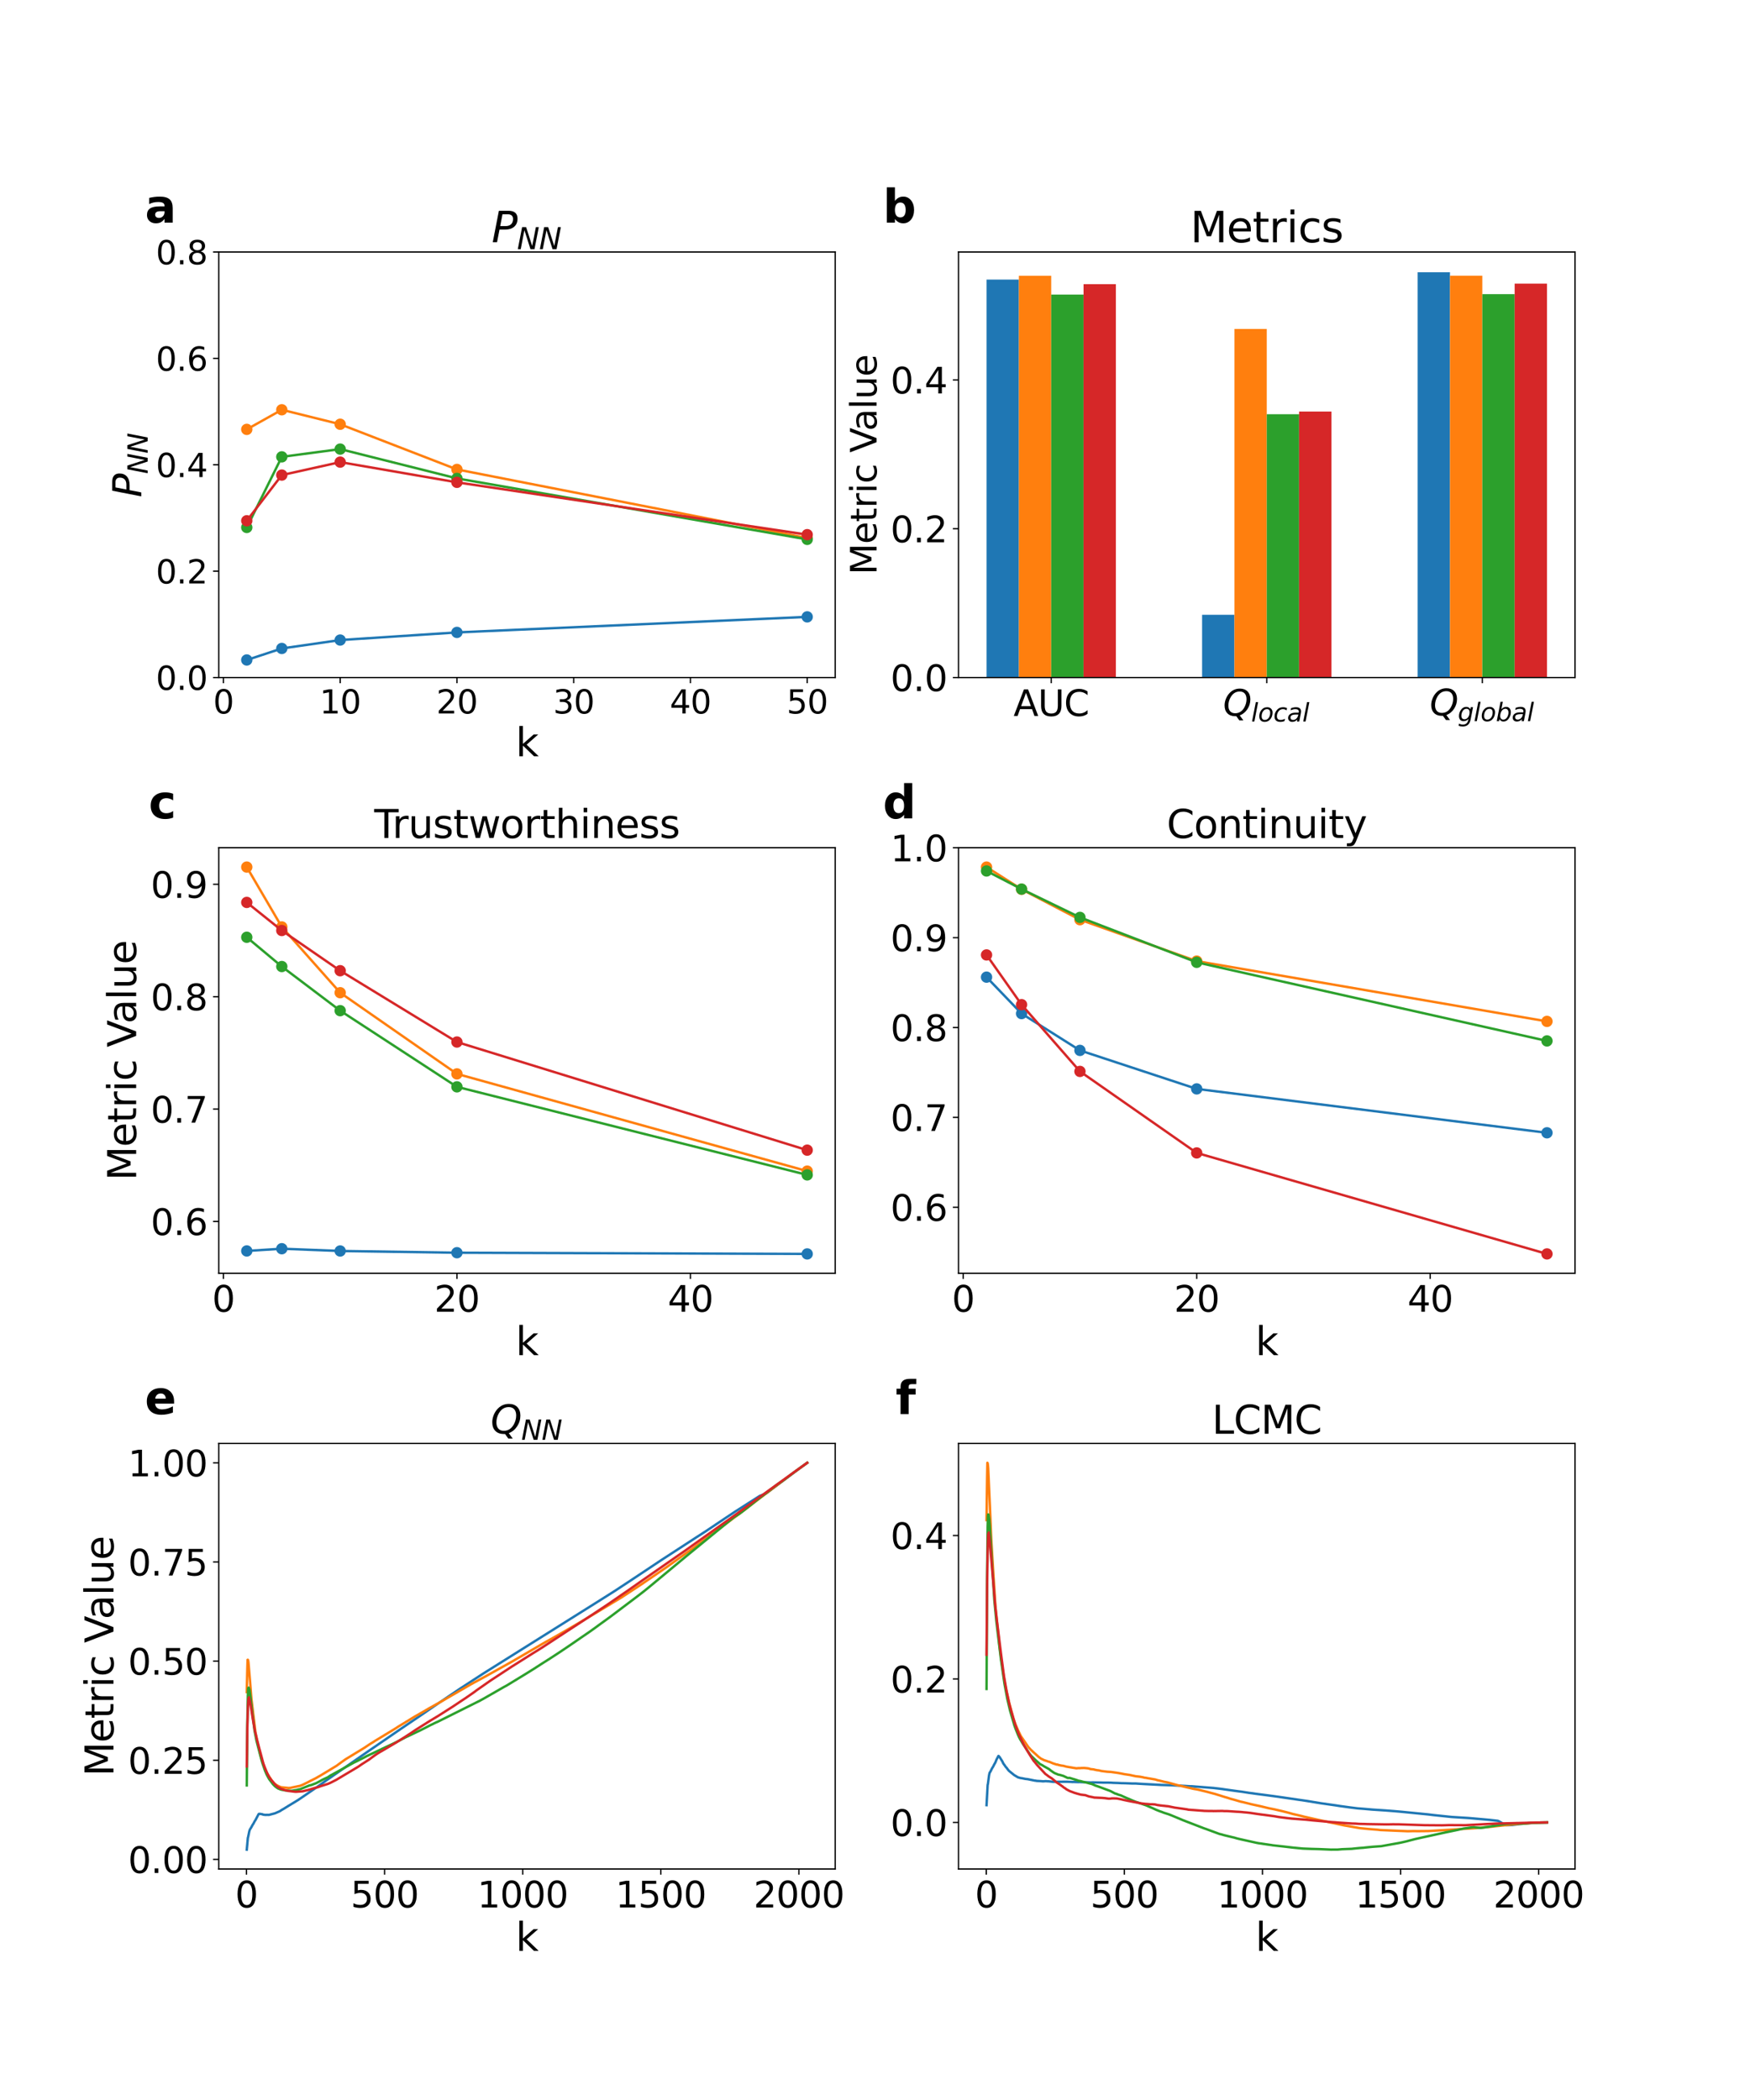 <?xml version="1.0" encoding="utf-8" standalone="no"?>
<!DOCTYPE svg PUBLIC "-//W3C//DTD SVG 1.1//EN"
  "http://www.w3.org/Graphics/SVG/1.1/DTD/svg11.dtd">
<svg xmlns:xlink="http://www.w3.org/1999/xlink" width="1080pt" height="1296pt" viewBox="0 0 1080 1296" xmlns="http://www.w3.org/2000/svg" version="1.1">
 <defs>
  <style type="text/css">*{stroke-linejoin: round; stroke-linecap: butt}</style>
 </defs>
 <g id="figure_1">
  <g id="patch_1">
   <path d="M 0 1296 
L 1080 1296 
L 1080 0 
L 0 0 
z
" style="fill: #ffffff"/>
  </g>
  <g id="axes_1">
   <g id="patch_2">
    <path d="M 135 418.131 
L 515.455 418.131 
L 515.455 155.52 
L 135 155.52 
z
" style="fill: #ffffff"/>
   </g>
   <g id="matplotlib.axis_1">
    <g id="xtick_1">
     <g id="line2d_1">
      <defs>
       <path id="me0214b938d" d="M 0 0 
L 0 3.5 
" style="stroke: #000000; stroke-width: 0.8"/>
      </defs>
      <g>
       <use xlink:href="#me0214b938d" x="137.882" y="418.131" style="stroke: #000000; stroke-width: 0.8"/>
      </g>
     </g>
     <g id="text_1">
      <!-- 0 -->
      <g transform="translate(131.52 440.327) scale(0.2 -0.2)">
       <defs>
        <path id="DejaVuSans-30" d="M 2034 4250 
Q 1547 4250 1301 3770 
Q 1056 3291 1056 2328 
Q 1056 1369 1301 889 
Q 1547 409 2034 409 
Q 2525 409 2770 889 
Q 3016 1369 3016 2328 
Q 3016 3291 2770 3770 
Q 2525 4250 2034 4250 
z
M 2034 4750 
Q 2819 4750 3233 4129 
Q 3647 3509 3647 2328 
Q 3647 1150 3233 529 
Q 2819 -91 2034 -91 
Q 1250 -91 836 529 
Q 422 1150 422 2328 
Q 422 3509 836 4129 
Q 1250 4750 2034 4750 
z
" transform="scale(0.016)"/>
       </defs>
       <use xlink:href="#DejaVuSans-30"/>
      </g>
     </g>
    </g>
    <g id="xtick_2">
     <g id="line2d_2">
      <g>
       <use xlink:href="#me0214b938d" x="209.938" y="418.131" style="stroke: #000000; stroke-width: 0.8"/>
      </g>
     </g>
     <g id="text_2">
      <!-- 10 -->
      <g transform="translate(197.213 440.327) scale(0.2 -0.2)">
       <defs>
        <path id="DejaVuSans-31" d="M 794 531 
L 1825 531 
L 1825 4091 
L 703 3866 
L 703 4441 
L 1819 4666 
L 2450 4666 
L 2450 531 
L 3481 531 
L 3481 0 
L 794 0 
L 794 531 
z
" transform="scale(0.016)"/>
       </defs>
       <use xlink:href="#DejaVuSans-31"/>
       <use xlink:href="#DejaVuSans-30" x="63.623"/>
      </g>
     </g>
    </g>
    <g id="xtick_3">
     <g id="line2d_3">
      <g>
       <use xlink:href="#me0214b938d" x="281.994" y="418.131" style="stroke: #000000; stroke-width: 0.8"/>
      </g>
     </g>
     <g id="text_3">
      <!-- 20 -->
      <g transform="translate(269.269 440.327) scale(0.2 -0.2)">
       <defs>
        <path id="DejaVuSans-32" d="M 1228 531 
L 3431 531 
L 3431 0 
L 469 0 
L 469 531 
Q 828 903 1448 1529 
Q 2069 2156 2228 2338 
Q 2531 2678 2651 2914 
Q 2772 3150 2772 3378 
Q 2772 3750 2511 3984 
Q 2250 4219 1831 4219 
Q 1534 4219 1204 4116 
Q 875 4013 500 3803 
L 500 4441 
Q 881 4594 1212 4672 
Q 1544 4750 1819 4750 
Q 2544 4750 2975 4387 
Q 3406 4025 3406 3419 
Q 3406 3131 3298 2873 
Q 3191 2616 2906 2266 
Q 2828 2175 2409 1742 
Q 1991 1309 1228 531 
z
" transform="scale(0.016)"/>
       </defs>
       <use xlink:href="#DejaVuSans-32"/>
       <use xlink:href="#DejaVuSans-30" x="63.623"/>
      </g>
     </g>
    </g>
    <g id="xtick_4">
     <g id="line2d_4">
      <g>
       <use xlink:href="#me0214b938d" x="354.05" y="418.131" style="stroke: #000000; stroke-width: 0.8"/>
      </g>
     </g>
     <g id="text_4">
      <!-- 30 -->
      <g transform="translate(341.325 440.327) scale(0.2 -0.2)">
       <defs>
        <path id="DejaVuSans-33" d="M 2597 2516 
Q 3050 2419 3304 2112 
Q 3559 1806 3559 1356 
Q 3559 666 3084 287 
Q 2609 -91 1734 -91 
Q 1441 -91 1130 -33 
Q 819 25 488 141 
L 488 750 
Q 750 597 1062 519 
Q 1375 441 1716 441 
Q 2309 441 2620 675 
Q 2931 909 2931 1356 
Q 2931 1769 2642 2001 
Q 2353 2234 1838 2234 
L 1294 2234 
L 1294 2753 
L 1863 2753 
Q 2328 2753 2575 2939 
Q 2822 3125 2822 3475 
Q 2822 3834 2567 4026 
Q 2313 4219 1838 4219 
Q 1578 4219 1281 4162 
Q 984 4106 628 3988 
L 628 4550 
Q 988 4650 1302 4700 
Q 1616 4750 1894 4750 
Q 2613 4750 3031 4423 
Q 3450 4097 3450 3541 
Q 3450 3153 3228 2886 
Q 3006 2619 2597 2516 
z
" transform="scale(0.016)"/>
       </defs>
       <use xlink:href="#DejaVuSans-33"/>
       <use xlink:href="#DejaVuSans-30" x="63.623"/>
      </g>
     </g>
    </g>
    <g id="xtick_5">
     <g id="line2d_5">
      <g>
       <use xlink:href="#me0214b938d" x="426.105" y="418.131" style="stroke: #000000; stroke-width: 0.8"/>
      </g>
     </g>
     <g id="text_5">
      <!-- 40 -->
      <g transform="translate(413.38 440.327) scale(0.2 -0.2)">
       <defs>
        <path id="DejaVuSans-34" d="M 2419 4116 
L 825 1625 
L 2419 1625 
L 2419 4116 
z
M 2253 4666 
L 3047 4666 
L 3047 1625 
L 3713 1625 
L 3713 1100 
L 3047 1100 
L 3047 0 
L 2419 0 
L 2419 1100 
L 313 1100 
L 313 1709 
L 2253 4666 
z
" transform="scale(0.016)"/>
       </defs>
       <use xlink:href="#DejaVuSans-34"/>
       <use xlink:href="#DejaVuSans-30" x="63.623"/>
      </g>
     </g>
    </g>
    <g id="xtick_6">
     <g id="line2d_6">
      <g>
       <use xlink:href="#me0214b938d" x="498.161" y="418.131" style="stroke: #000000; stroke-width: 0.8"/>
      </g>
     </g>
     <g id="text_6">
      <!-- 50 -->
      <g transform="translate(485.436 440.327) scale(0.2 -0.2)">
       <defs>
        <path id="DejaVuSans-35" d="M 691 4666 
L 3169 4666 
L 3169 4134 
L 1269 4134 
L 1269 2991 
Q 1406 3038 1543 3061 
Q 1681 3084 1819 3084 
Q 2600 3084 3056 2656 
Q 3513 2228 3513 1497 
Q 3513 744 3044 326 
Q 2575 -91 1722 -91 
Q 1428 -91 1123 -41 
Q 819 9 494 109 
L 494 744 
Q 775 591 1075 516 
Q 1375 441 1709 441 
Q 2250 441 2565 725 
Q 2881 1009 2881 1497 
Q 2881 1984 2565 2268 
Q 2250 2553 1709 2553 
Q 1456 2553 1204 2497 
Q 953 2441 691 2322 
L 691 4666 
z
" transform="scale(0.016)"/>
       </defs>
       <use xlink:href="#DejaVuSans-35"/>
       <use xlink:href="#DejaVuSans-30" x="63.623"/>
      </g>
     </g>
    </g>
    <g id="text_7">
     <!-- k -->
     <g transform="translate(318.279 466.723) scale(0.24 -0.24)">
      <defs>
       <path id="DejaVuSans-6b" d="M 581 4863 
L 1159 4863 
L 1159 1991 
L 2875 3500 
L 3609 3500 
L 1753 1863 
L 3688 0 
L 2938 0 
L 1159 1709 
L 1159 0 
L 581 0 
L 581 4863 
z
" transform="scale(0.016)"/>
      </defs>
      <use xlink:href="#DejaVuSans-6b"/>
     </g>
    </g>
   </g>
   <g id="matplotlib.axis_2">
    <g id="ytick_1">
     <g id="line2d_7">
      <defs>
       <path id="m1b08dbd0aa" d="M 0 0 
L -3.5 0 
" style="stroke: #000000; stroke-width: 0.8"/>
      </defs>
      <g>
       <use xlink:href="#m1b08dbd0aa" x="135" y="418.131" style="stroke: #000000; stroke-width: 0.8"/>
      </g>
     </g>
     <g id="text_8">
      <!-- 0.0 -->
      <g transform="translate(96.194 425.729) scale(0.2 -0.2)">
       <defs>
        <path id="DejaVuSans-2e" d="M 684 794 
L 1344 794 
L 1344 0 
L 684 0 
L 684 794 
z
" transform="scale(0.016)"/>
       </defs>
       <use xlink:href="#DejaVuSans-30"/>
       <use xlink:href="#DejaVuSans-2e" x="63.623"/>
       <use xlink:href="#DejaVuSans-30" x="95.41"/>
      </g>
     </g>
    </g>
    <g id="ytick_2">
     <g id="line2d_8">
      <g>
       <use xlink:href="#m1b08dbd0aa" x="135" y="352.478" style="stroke: #000000; stroke-width: 0.8"/>
      </g>
     </g>
     <g id="text_9">
      <!-- 0.2 -->
      <g transform="translate(96.194 360.076) scale(0.2 -0.2)">
       <use xlink:href="#DejaVuSans-30"/>
       <use xlink:href="#DejaVuSans-2e" x="63.623"/>
       <use xlink:href="#DejaVuSans-32" x="95.41"/>
      </g>
     </g>
    </g>
    <g id="ytick_3">
     <g id="line2d_9">
      <g>
       <use xlink:href="#m1b08dbd0aa" x="135" y="286.825" style="stroke: #000000; stroke-width: 0.8"/>
      </g>
     </g>
     <g id="text_10">
      <!-- 0.4 -->
      <g transform="translate(96.194 294.424) scale(0.2 -0.2)">
       <use xlink:href="#DejaVuSans-30"/>
       <use xlink:href="#DejaVuSans-2e" x="63.623"/>
       <use xlink:href="#DejaVuSans-34" x="95.41"/>
      </g>
     </g>
    </g>
    <g id="ytick_4">
     <g id="line2d_10">
      <g>
       <use xlink:href="#m1b08dbd0aa" x="135" y="221.173" style="stroke: #000000; stroke-width: 0.8"/>
      </g>
     </g>
     <g id="text_11">
      <!-- 0.6 -->
      <g transform="translate(96.194 228.771) scale(0.2 -0.2)">
       <defs>
        <path id="DejaVuSans-36" d="M 2113 2584 
Q 1688 2584 1439 2293 
Q 1191 2003 1191 1497 
Q 1191 994 1439 701 
Q 1688 409 2113 409 
Q 2538 409 2786 701 
Q 3034 994 3034 1497 
Q 3034 2003 2786 2293 
Q 2538 2584 2113 2584 
z
M 3366 4563 
L 3366 3988 
Q 3128 4100 2886 4159 
Q 2644 4219 2406 4219 
Q 1781 4219 1451 3797 
Q 1122 3375 1075 2522 
Q 1259 2794 1537 2939 
Q 1816 3084 2150 3084 
Q 2853 3084 3261 2657 
Q 3669 2231 3669 1497 
Q 3669 778 3244 343 
Q 2819 -91 2113 -91 
Q 1303 -91 875 529 
Q 447 1150 447 2328 
Q 447 3434 972 4092 
Q 1497 4750 2381 4750 
Q 2619 4750 2861 4703 
Q 3103 4656 3366 4563 
z
" transform="scale(0.016)"/>
       </defs>
       <use xlink:href="#DejaVuSans-30"/>
       <use xlink:href="#DejaVuSans-2e" x="63.623"/>
       <use xlink:href="#DejaVuSans-36" x="95.41"/>
      </g>
     </g>
    </g>
    <g id="ytick_5">
     <g id="line2d_11">
      <g>
       <use xlink:href="#m1b08dbd0aa" x="135" y="155.52" style="stroke: #000000; stroke-width: 0.8"/>
      </g>
     </g>
     <g id="text_12">
      <!-- 0.8 -->
      <g transform="translate(96.194 163.118) scale(0.2 -0.2)">
       <defs>
        <path id="DejaVuSans-38" d="M 2034 2216 
Q 1584 2216 1326 1975 
Q 1069 1734 1069 1313 
Q 1069 891 1326 650 
Q 1584 409 2034 409 
Q 2484 409 2743 651 
Q 3003 894 3003 1313 
Q 3003 1734 2745 1975 
Q 2488 2216 2034 2216 
z
M 1403 2484 
Q 997 2584 770 2862 
Q 544 3141 544 3541 
Q 544 4100 942 4425 
Q 1341 4750 2034 4750 
Q 2731 4750 3128 4425 
Q 3525 4100 3525 3541 
Q 3525 3141 3298 2862 
Q 3072 2584 2669 2484 
Q 3125 2378 3379 2068 
Q 3634 1759 3634 1313 
Q 3634 634 3220 271 
Q 2806 -91 2034 -91 
Q 1263 -91 848 271 
Q 434 634 434 1313 
Q 434 1759 690 2068 
Q 947 2378 1403 2484 
z
M 1172 3481 
Q 1172 3119 1398 2916 
Q 1625 2713 2034 2713 
Q 2441 2713 2670 2916 
Q 2900 3119 2900 3481 
Q 2900 3844 2670 4047 
Q 2441 4250 2034 4250 
Q 1625 4250 1398 4047 
Q 1172 3844 1172 3481 
z
" transform="scale(0.016)"/>
       </defs>
       <use xlink:href="#DejaVuSans-30"/>
       <use xlink:href="#DejaVuSans-2e" x="63.623"/>
       <use xlink:href="#DejaVuSans-38" x="95.41"/>
      </g>
     </g>
    </g>
    <g id="text_13">
     <!-- $P_{NN}$ -->
     <g transform="translate(87.203 306.985) rotate(-90) scale(0.24 -0.24)">
      <defs>
       <path id="DejaVuSans-Oblique-50" d="M 1081 4666 
L 2541 4666 
Q 3178 4666 3512 4369 
Q 3847 4072 3847 3500 
Q 3847 2731 3353 2303 
Q 2859 1875 1966 1875 
L 1172 1875 
L 806 0 
L 172 0 
L 1081 4666 
z
M 1613 4147 
L 1275 2394 
L 2069 2394 
Q 2606 2394 2893 2669 
Q 3181 2944 3181 3456 
Q 3181 3784 2986 3965 
Q 2791 4147 2438 4147 
L 1613 4147 
z
" transform="scale(0.016)"/>
       <path id="DejaVuSans-Oblique-4e" d="M 1081 4666 
L 1931 4666 
L 3219 666 
L 4000 4666 
L 4616 4666 
L 3706 0 
L 2853 0 
L 1569 4025 
L 788 0 
L 172 0 
L 1081 4666 
z
" transform="scale(0.016)"/>
      </defs>
      <use xlink:href="#DejaVuSans-Oblique-50" transform="translate(0 0.094)"/>
      <use xlink:href="#DejaVuSans-Oblique-4e" transform="translate(60.303 -16.312) scale(0.7)"/>
      <use xlink:href="#DejaVuSans-Oblique-4e" transform="translate(112.666 -16.312) scale(0.7)"/>
     </g>
    </g>
   </g>
   <g id="line2d_12">
    <path d="M 152.293 407.302 
L 173.91 400.19 
L 209.938 395.002 
L 281.994 390.29 
L 498.161 380.698 
" clip-path="url(#pbbed6c74c3)" style="fill: none; stroke: #1f77b4; stroke-width: 1.5; stroke-linecap: square"/>
    <defs>
     <path id="m8457a1e56b" d="M 0 3 
C 0.796 3 1.559 2.684 2.121 2.121 
C 2.684 1.559 3 0.796 3 0 
C 3 -0.796 2.684 -1.559 2.121 -2.121 
C 1.559 -2.684 0.796 -3 0 -3 
C -0.796 -3 -1.559 -2.684 -2.121 -2.121 
C -2.684 -1.559 -3 -0.796 -3 0 
C -3 0.796 -2.684 1.559 -2.121 2.121 
C -1.559 2.684 -0.796 3 0 3 
z
" style="stroke: #1f77b4"/>
    </defs>
    <g clip-path="url(#pbbed6c74c3)">
     <use xlink:href="#m8457a1e56b" x="152.293" y="407.302" style="fill: #1f77b4; stroke: #1f77b4"/>
     <use xlink:href="#m8457a1e56b" x="173.91" y="400.19" style="fill: #1f77b4; stroke: #1f77b4"/>
     <use xlink:href="#m8457a1e56b" x="209.938" y="395.002" style="fill: #1f77b4; stroke: #1f77b4"/>
     <use xlink:href="#m8457a1e56b" x="281.994" y="390.29" style="fill: #1f77b4; stroke: #1f77b4"/>
     <use xlink:href="#m8457a1e56b" x="498.161" y="380.698" style="fill: #1f77b4; stroke: #1f77b4"/>
    </g>
   </g>
   <g id="line2d_13">
    <path d="M 152.293 264.99 
L 173.91 252.884 
L 209.938 261.822 
L 281.994 289.71 
L 498.161 332.045 
" clip-path="url(#pbbed6c74c3)" style="fill: none; stroke: #ff7f0e; stroke-width: 1.5; stroke-linecap: square"/>
    <defs>
     <path id="m36c4fdfb1f" d="M 0 3 
C 0.796 3 1.559 2.684 2.121 2.121 
C 2.684 1.559 3 0.796 3 0 
C 3 -0.796 2.684 -1.559 2.121 -2.121 
C 1.559 -2.684 0.796 -3 0 -3 
C -0.796 -3 -1.559 -2.684 -2.121 -2.121 
C -2.684 -1.559 -3 -0.796 -3 0 
C -3 0.796 -2.684 1.559 -2.121 2.121 
C -1.559 2.684 -0.796 3 0 3 
z
" style="stroke: #ff7f0e"/>
    </defs>
    <g clip-path="url(#pbbed6c74c3)">
     <use xlink:href="#m36c4fdfb1f" x="152.293" y="264.99" style="fill: #ff7f0e; stroke: #ff7f0e"/>
     <use xlink:href="#m36c4fdfb1f" x="173.91" y="252.884" style="fill: #ff7f0e; stroke: #ff7f0e"/>
     <use xlink:href="#m36c4fdfb1f" x="209.938" y="261.822" style="fill: #ff7f0e; stroke: #ff7f0e"/>
     <use xlink:href="#m36c4fdfb1f" x="281.994" y="289.71" style="fill: #ff7f0e; stroke: #ff7f0e"/>
     <use xlink:href="#m36c4fdfb1f" x="498.161" y="332.045" style="fill: #ff7f0e; stroke: #ff7f0e"/>
    </g>
   </g>
   <g id="line2d_14">
    <path d="M 152.293 325.519 
L 173.91 281.944 
L 209.938 277.16 
L 281.994 295.246 
L 498.161 332.882 
" clip-path="url(#pbbed6c74c3)" style="fill: none; stroke: #2ca02c; stroke-width: 1.5; stroke-linecap: square"/>
    <defs>
     <path id="ma04cb4687c" d="M 0 3 
C 0.796 3 1.559 2.684 2.121 2.121 
C 2.684 1.559 3 0.796 3 0 
C 3 -0.796 2.684 -1.559 2.121 -2.121 
C 1.559 -2.684 0.796 -3 0 -3 
C -0.796 -3 -1.559 -2.684 -2.121 -2.121 
C -2.684 -1.559 -3 -0.796 -3 0 
C -3 0.796 -2.684 1.559 -2.121 2.121 
C -1.559 2.684 -0.796 3 0 3 
z
" style="stroke: #2ca02c"/>
    </defs>
    <g clip-path="url(#pbbed6c74c3)">
     <use xlink:href="#ma04cb4687c" x="152.293" y="325.519" style="fill: #2ca02c; stroke: #2ca02c"/>
     <use xlink:href="#ma04cb4687c" x="173.91" y="281.944" style="fill: #2ca02c; stroke: #2ca02c"/>
     <use xlink:href="#ma04cb4687c" x="209.938" y="277.16" style="fill: #2ca02c; stroke: #2ca02c"/>
     <use xlink:href="#ma04cb4687c" x="281.994" y="295.246" style="fill: #2ca02c; stroke: #2ca02c"/>
     <use xlink:href="#ma04cb4687c" x="498.161" y="332.882" style="fill: #2ca02c; stroke: #2ca02c"/>
    </g>
   </g>
   <g id="line2d_15">
    <path d="M 152.293 321.397 
L 173.91 293.193 
L 209.938 285.193 
L 281.994 297.67 
L 498.161 329.96 
" clip-path="url(#pbbed6c74c3)" style="fill: none; stroke: #d62728; stroke-width: 1.5; stroke-linecap: square"/>
    <defs>
     <path id="m914e615eeb" d="M 0 3 
C 0.796 3 1.559 2.684 2.121 2.121 
C 2.684 1.559 3 0.796 3 0 
C 3 -0.796 2.684 -1.559 2.121 -2.121 
C 1.559 -2.684 0.796 -3 0 -3 
C -0.796 -3 -1.559 -2.684 -2.121 -2.121 
C -2.684 -1.559 -3 -0.796 -3 0 
C -3 0.796 -2.684 1.559 -2.121 2.121 
C -1.559 2.684 -0.796 3 0 3 
z
" style="stroke: #d62728"/>
    </defs>
    <g clip-path="url(#pbbed6c74c3)">
     <use xlink:href="#m914e615eeb" x="152.293" y="321.397" style="fill: #d62728; stroke: #d62728"/>
     <use xlink:href="#m914e615eeb" x="173.91" y="293.193" style="fill: #d62728; stroke: #d62728"/>
     <use xlink:href="#m914e615eeb" x="209.938" y="285.193" style="fill: #d62728; stroke: #d62728"/>
     <use xlink:href="#m914e615eeb" x="281.994" y="297.67" style="fill: #d62728; stroke: #d62728"/>
     <use xlink:href="#m914e615eeb" x="498.161" y="329.96" style="fill: #d62728; stroke: #d62728"/>
    </g>
   </g>
   <g id="patch_3">
    <path d="M 135 418.131 
L 135 155.52 
" style="fill: none; stroke: #000000; stroke-width: 0.8; stroke-linejoin: miter; stroke-linecap: square"/>
   </g>
   <g id="patch_4">
    <path d="M 515.455 418.131 
L 515.455 155.52 
" style="fill: none; stroke: #000000; stroke-width: 0.8; stroke-linejoin: miter; stroke-linecap: square"/>
   </g>
   <g id="patch_5">
    <path d="M 135 418.131 
L 515.455 418.131 
" style="fill: none; stroke: #000000; stroke-width: 0.8; stroke-linejoin: miter; stroke-linecap: square"/>
   </g>
   <g id="patch_6">
    <path d="M 135 155.52 
L 515.455 155.52 
" style="fill: none; stroke: #000000; stroke-width: 0.8; stroke-linejoin: miter; stroke-linecap: square"/>
   </g>
   <g id="text_14">
    <!-- a -->
    <g transform="translate(89.473 137.404) scale(0.28 -0.28)">
     <defs>
      <path id="DejaVuSans-Bold-61" d="M 2106 1575 
Q 1756 1575 1579 1456 
Q 1403 1338 1403 1106 
Q 1403 894 1545 773 
Q 1688 653 1941 653 
Q 2256 653 2472 879 
Q 2688 1106 2688 1447 
L 2688 1575 
L 2106 1575 
z
M 3816 1997 
L 3816 0 
L 2688 0 
L 2688 519 
Q 2463 200 2181 54 
Q 1900 -91 1497 -91 
Q 953 -91 614 226 
Q 275 544 275 1050 
Q 275 1666 698 1953 
Q 1122 2241 2028 2241 
L 2688 2241 
L 2688 2328 
Q 2688 2594 2478 2717 
Q 2269 2841 1825 2841 
Q 1466 2841 1156 2769 
Q 847 2697 581 2553 
L 581 3406 
Q 941 3494 1303 3539 
Q 1666 3584 2028 3584 
Q 2975 3584 3395 3211 
Q 3816 2838 3816 1997 
z
" transform="scale(0.016)"/>
     </defs>
     <use xlink:href="#DejaVuSans-Bold-61"/>
    </g>
   </g>
   <g id="text_15">
    <!-- $P_{NN}$ -->
    <g transform="translate(303.387 149.52) scale(0.26 -0.26)">
     <use xlink:href="#DejaVuSans-Oblique-50" transform="translate(0 0.094)"/>
     <use xlink:href="#DejaVuSans-Oblique-4e" transform="translate(60.303 -16.312) scale(0.7)"/>
     <use xlink:href="#DejaVuSans-Oblique-4e" transform="translate(112.666 -16.312) scale(0.7)"/>
    </g>
   </g>
  </g>
  <g id="axes_2">
   <g id="patch_7">
    <path d="M 591.545 418.131 
L 972 418.131 
L 972 155.52 
L 591.545 155.52 
z
" style="fill: #ffffff"/>
   </g>
   <g id="patch_8">
    <path d="M 608.839 418.131 
L 628.793 418.131 
L 628.793 172.53 
L 608.839 172.53 
z
" clip-path="url(#pb2b6bcce26)" style="fill: #1f77b4"/>
   </g>
   <g id="patch_9">
    <path d="M 741.865 418.131 
L 761.819 418.131 
L 761.819 379.421 
L 741.865 379.421 
z
" clip-path="url(#pb2b6bcce26)" style="fill: #1f77b4"/>
   </g>
   <g id="patch_10">
    <path d="M 874.891 418.131 
L 894.845 418.131 
L 894.845 168.025 
L 874.891 168.025 
z
" clip-path="url(#pb2b6bcce26)" style="fill: #1f77b4"/>
   </g>
   <g id="patch_11">
    <path d="M 628.793 418.131 
L 648.747 418.131 
L 648.747 170.212 
L 628.793 170.212 
z
" clip-path="url(#pb2b6bcce26)" style="fill: #ff7f0e"/>
   </g>
   <g id="patch_12">
    <path d="M 761.819 418.131 
L 781.773 418.131 
L 781.773 202.997 
L 761.819 202.997 
z
" clip-path="url(#pb2b6bcce26)" style="fill: #ff7f0e"/>
   </g>
   <g id="patch_13">
    <path d="M 894.845 418.131 
L 914.799 418.131 
L 914.799 170.137 
L 894.845 170.137 
z
" clip-path="url(#pb2b6bcce26)" style="fill: #ff7f0e"/>
   </g>
   <g id="patch_14">
    <path d="M 648.747 418.131 
L 668.701 418.131 
L 668.701 181.777 
L 648.747 181.777 
z
" clip-path="url(#pb2b6bcce26)" style="fill: #2ca02c"/>
   </g>
   <g id="patch_15">
    <path d="M 781.773 418.131 
L 801.727 418.131 
L 801.727 255.639 
L 781.773 255.639 
z
" clip-path="url(#pb2b6bcce26)" style="fill: #2ca02c"/>
   </g>
   <g id="patch_16">
    <path d="M 914.799 418.131 
L 934.753 418.131 
L 934.753 181.533 
L 914.799 181.533 
z
" clip-path="url(#pb2b6bcce26)" style="fill: #2ca02c"/>
   </g>
   <g id="patch_17">
    <path d="M 668.701 418.131 
L 688.654 418.131 
L 688.654 175.388 
L 668.701 175.388 
z
" clip-path="url(#pb2b6bcce26)" style="fill: #d62728"/>
   </g>
   <g id="patch_18">
    <path d="M 801.727 418.131 
L 821.681 418.131 
L 821.681 253.999 
L 801.727 253.999 
z
" clip-path="url(#pb2b6bcce26)" style="fill: #d62728"/>
   </g>
   <g id="patch_19">
    <path d="M 934.753 418.131 
L 954.707 418.131 
L 954.707 175.052 
L 934.753 175.052 
z
" clip-path="url(#pb2b6bcce26)" style="fill: #d62728"/>
   </g>
   <g id="matplotlib.axis_3">
    <g id="xtick_7">
     <g id="line2d_16">
      <g>
       <use xlink:href="#me0214b938d" x="648.747" y="418.131" style="stroke: #000000; stroke-width: 0.8"/>
      </g>
     </g>
     <g id="text_16">
      <!-- AUC -->
      <g transform="translate(625.49 441.847) scale(0.22 -0.22)">
       <defs>
        <path id="DejaVuSans-41" d="M 2188 4044 
L 1331 1722 
L 3047 1722 
L 2188 4044 
z
M 1831 4666 
L 2547 4666 
L 4325 0 
L 3669 0 
L 3244 1197 
L 1141 1197 
L 716 0 
L 50 0 
L 1831 4666 
z
" transform="scale(0.016)"/>
        <path id="DejaVuSans-55" d="M 556 4666 
L 1191 4666 
L 1191 1831 
Q 1191 1081 1462 751 
Q 1734 422 2344 422 
Q 2950 422 3222 751 
Q 3494 1081 3494 1831 
L 3494 4666 
L 4128 4666 
L 4128 1753 
Q 4128 841 3676 375 
Q 3225 -91 2344 -91 
Q 1459 -91 1007 375 
Q 556 841 556 1753 
L 556 4666 
z
" transform="scale(0.016)"/>
        <path id="DejaVuSans-43" d="M 4122 4306 
L 4122 3641 
Q 3803 3938 3442 4084 
Q 3081 4231 2675 4231 
Q 1875 4231 1450 3742 
Q 1025 3253 1025 2328 
Q 1025 1406 1450 917 
Q 1875 428 2675 428 
Q 3081 428 3442 575 
Q 3803 722 4122 1019 
L 4122 359 
Q 3791 134 3420 21 
Q 3050 -91 2638 -91 
Q 1578 -91 968 557 
Q 359 1206 359 2328 
Q 359 3453 968 4101 
Q 1578 4750 2638 4750 
Q 3056 4750 3426 4639 
Q 3797 4528 4122 4306 
z
" transform="scale(0.016)"/>
       </defs>
       <use xlink:href="#DejaVuSans-41"/>
       <use xlink:href="#DejaVuSans-55" x="68.408"/>
       <use xlink:href="#DejaVuSans-43" x="141.602"/>
      </g>
     </g>
    </g>
    <g id="xtick_8">
     <g id="line2d_17">
      <g>
       <use xlink:href="#me0214b938d" x="781.773" y="418.131" style="stroke: #000000; stroke-width: 0.8"/>
      </g>
     </g>
     <g id="text_17">
      <!-- $Q_{local}$ -->
      <g transform="translate(754.823 441.847) scale(0.22 -0.22)">
       <defs>
        <path id="DejaVuSans-Oblique-51" d="M 2309 -84 
Q 2275 -88 2237 -89 
Q 2200 -91 2125 -91 
Q 1250 -91 756 411 
Q 263 913 263 1797 
Q 263 2319 452 2844 
Q 641 3369 978 3788 
Q 1369 4269 1858 4509 
Q 2347 4750 2938 4750 
Q 3794 4750 4287 4245 
Q 4781 3741 4781 2869 
Q 4781 1928 4265 1147 
Q 3750 366 2919 44 
L 3553 -825 
L 2847 -825 
L 2309 -84 
z
M 2919 4238 
Q 2400 4238 2003 3986 
Q 1606 3734 1313 3219 
Q 1125 2891 1026 2522 
Q 928 2153 928 1778 
Q 928 1128 1239 775 
Q 1550 422 2119 422 
Q 2631 422 3032 676 
Q 3434 931 3719 1434 
Q 3909 1772 4009 2142 
Q 4109 2513 4109 2881 
Q 4109 3528 3796 3883 
Q 3484 4238 2919 4238 
z
" transform="scale(0.016)"/>
        <path id="DejaVuSans-Oblique-6c" d="M 1172 4863 
L 1747 4863 
L 800 0 
L 225 0 
L 1172 4863 
z
" transform="scale(0.016)"/>
        <path id="DejaVuSans-Oblique-6f" d="M 1625 -91 
Q 1009 -91 651 289 
Q 294 669 294 1325 
Q 294 1706 417 2101 
Q 541 2497 738 2766 
Q 1047 3184 1428 3384 
Q 1809 3584 2291 3584 
Q 2888 3584 3255 3212 
Q 3622 2841 3622 2241 
Q 3622 1825 3500 1412 
Q 3378 1000 3181 728 
Q 2875 309 2494 109 
Q 2113 -91 1625 -91 
z
M 891 1344 
Q 891 869 1089 633 
Q 1288 397 1691 397 
Q 2269 397 2648 901 
Q 3028 1406 3028 2181 
Q 3028 2634 2825 2865 
Q 2622 3097 2228 3097 
Q 1903 3097 1650 2945 
Q 1397 2794 1197 2484 
Q 1050 2253 970 1956 
Q 891 1659 891 1344 
z
" transform="scale(0.016)"/>
        <path id="DejaVuSans-Oblique-63" d="M 3431 3366 
L 3316 2797 
Q 3109 2947 2876 3022 
Q 2644 3097 2394 3097 
Q 2119 3097 1870 3000 
Q 1622 2903 1453 2725 
Q 1184 2453 1037 2087 
Q 891 1722 891 1331 
Q 891 859 1127 628 
Q 1363 397 1844 397 
Q 2081 397 2348 469 
Q 2616 541 2906 684 
L 2797 116 
Q 2547 13 2283 -39 
Q 2019 -91 1741 -91 
Q 1044 -91 669 257 
Q 294 606 294 1253 
Q 294 1797 489 2255 
Q 684 2713 1069 3078 
Q 1331 3328 1684 3456 
Q 2038 3584 2456 3584 
Q 2700 3584 2940 3529 
Q 3181 3475 3431 3366 
z
" transform="scale(0.016)"/>
        <path id="DejaVuSans-Oblique-61" d="M 3438 1997 
L 3047 0 
L 2472 0 
L 2578 531 
Q 2325 219 2001 64 
Q 1678 -91 1281 -91 
Q 834 -91 548 182 
Q 263 456 263 884 
Q 263 1497 752 1853 
Q 1241 2209 2100 2209 
L 2900 2209 
L 2931 2363 
Q 2938 2388 2941 2417 
Q 2944 2447 2944 2509 
Q 2944 2788 2717 2942 
Q 2491 3097 2081 3097 
Q 1800 3097 1504 3025 
Q 1209 2953 897 2809 
L 997 3341 
Q 1322 3463 1633 3523 
Q 1944 3584 2234 3584 
Q 2853 3584 3176 3315 
Q 3500 3047 3500 2534 
Q 3500 2431 3484 2292 
Q 3469 2153 3438 1997 
z
M 2816 1759 
L 2241 1759 
Q 1534 1759 1195 1570 
Q 856 1381 856 984 
Q 856 709 1029 553 
Q 1203 397 1509 397 
Q 1978 397 2328 733 
Q 2678 1069 2791 1631 
L 2816 1759 
z
" transform="scale(0.016)"/>
       </defs>
       <use xlink:href="#DejaVuSans-Oblique-51" transform="translate(0 0.781)"/>
       <use xlink:href="#DejaVuSans-Oblique-6c" transform="translate(78.711 -15.625) scale(0.7)"/>
       <use xlink:href="#DejaVuSans-Oblique-6f" transform="translate(98.159 -15.625) scale(0.7)"/>
       <use xlink:href="#DejaVuSans-Oblique-63" transform="translate(140.986 -15.625) scale(0.7)"/>
       <use xlink:href="#DejaVuSans-Oblique-61" transform="translate(179.473 -15.625) scale(0.7)"/>
       <use xlink:href="#DejaVuSans-Oblique-6c" transform="translate(222.368 -15.625) scale(0.7)"/>
      </g>
     </g>
    </g>
    <g id="xtick_9">
     <g id="line2d_18">
      <g>
       <use xlink:href="#me0214b938d" x="914.799" y="418.131" style="stroke: #000000; stroke-width: 0.8"/>
      </g>
     </g>
     <g id="text_18">
      <!-- $Q_{global}$ -->
      <g transform="translate(882.349 441.631) scale(0.22 -0.22)">
       <defs>
        <path id="DejaVuSans-Oblique-67" d="M 3816 3500 
L 3219 434 
Q 3047 -456 2561 -893 
Q 2075 -1331 1253 -1331 
Q 950 -1331 690 -1286 
Q 431 -1241 206 -1147 
L 313 -588 
Q 525 -725 762 -790 
Q 1000 -856 1269 -856 
Q 1816 -856 2167 -557 
Q 2519 -259 2631 300 
L 2681 563 
Q 2441 288 2122 144 
Q 1803 0 1434 0 
Q 903 0 598 351 
Q 294 703 294 1319 
Q 294 1803 478 2267 
Q 663 2731 997 3091 
Q 1219 3328 1514 3456 
Q 1809 3584 2131 3584 
Q 2484 3584 2746 3420 
Q 3009 3256 3138 2956 
L 3238 3500 
L 3816 3500 
z
M 2950 2216 
Q 2950 2641 2750 2872 
Q 2550 3103 2181 3103 
Q 1953 3103 1747 3012 
Q 1541 2922 1394 2759 
Q 1156 2491 1023 2127 
Q 891 1763 891 1375 
Q 891 944 1092 712 
Q 1294 481 1672 481 
Q 2219 481 2584 976 
Q 2950 1472 2950 2216 
z
" transform="scale(0.016)"/>
        <path id="DejaVuSans-Oblique-62" d="M 3169 2138 
Q 3169 2591 2961 2847 
Q 2753 3103 2388 3103 
Q 2122 3103 1889 2973 
Q 1656 2844 1484 2597 
Q 1303 2338 1198 1995 
Q 1094 1653 1094 1313 
Q 1094 881 1298 636 
Q 1503 391 1863 391 
Q 2134 391 2365 517 
Q 2597 644 2772 891 
Q 2950 1147 3059 1487 
Q 3169 1828 3169 2138 
z
M 1381 2969 
Q 1594 3256 1914 3420 
Q 2234 3584 2584 3584 
Q 3122 3584 3439 3221 
Q 3756 2859 3756 2241 
Q 3756 1734 3570 1259 
Q 3384 784 3041 416 
Q 2816 172 2522 40 
Q 2228 -91 1906 -91 
Q 1566 -91 1316 65 
Q 1066 222 909 531 
L 806 0 
L 231 0 
L 1178 4863 
L 1753 4863 
L 1381 2969 
z
" transform="scale(0.016)"/>
       </defs>
       <use xlink:href="#DejaVuSans-Oblique-51" transform="translate(0 0.781)"/>
       <use xlink:href="#DejaVuSans-Oblique-67" transform="translate(78.711 -15.625) scale(0.7)"/>
       <use xlink:href="#DejaVuSans-Oblique-6c" transform="translate(123.145 -15.625) scale(0.7)"/>
       <use xlink:href="#DejaVuSans-Oblique-6f" transform="translate(142.593 -15.625) scale(0.7)"/>
       <use xlink:href="#DejaVuSans-Oblique-62" transform="translate(185.42 -15.625) scale(0.7)"/>
       <use xlink:href="#DejaVuSans-Oblique-61" transform="translate(229.854 -15.625) scale(0.7)"/>
       <use xlink:href="#DejaVuSans-Oblique-6c" transform="translate(272.749 -15.625) scale(0.7)"/>
      </g>
     </g>
    </g>
   </g>
   <g id="matplotlib.axis_4">
    <g id="ytick_6">
     <g id="line2d_19">
      <g>
       <use xlink:href="#m1b08dbd0aa" x="591.545" y="418.131" style="stroke: #000000; stroke-width: 0.8"/>
      </g>
     </g>
     <g id="text_19">
      <!-- 0.0 -->
      <g transform="translate(549.559 426.489) scale(0.22 -0.22)">
       <use xlink:href="#DejaVuSans-30"/>
       <use xlink:href="#DejaVuSans-2e" x="63.623"/>
       <use xlink:href="#DejaVuSans-30" x="95.41"/>
      </g>
     </g>
    </g>
    <g id="ytick_7">
     <g id="line2d_20">
      <g>
       <use xlink:href="#m1b08dbd0aa" x="591.545" y="326.299" style="stroke: #000000; stroke-width: 0.8"/>
      </g>
     </g>
     <g id="text_20">
      <!-- 0.2 -->
      <g transform="translate(549.559 334.657) scale(0.22 -0.22)">
       <use xlink:href="#DejaVuSans-30"/>
       <use xlink:href="#DejaVuSans-2e" x="63.623"/>
       <use xlink:href="#DejaVuSans-32" x="95.41"/>
      </g>
     </g>
    </g>
    <g id="ytick_8">
     <g id="line2d_21">
      <g>
       <use xlink:href="#m1b08dbd0aa" x="591.545" y="234.467" style="stroke: #000000; stroke-width: 0.8"/>
      </g>
     </g>
     <g id="text_21">
      <!-- 0.4 -->
      <g transform="translate(549.559 242.825) scale(0.22 -0.22)">
       <use xlink:href="#DejaVuSans-30"/>
       <use xlink:href="#DejaVuSans-2e" x="63.623"/>
       <use xlink:href="#DejaVuSans-34" x="95.41"/>
      </g>
     </g>
    </g>
    <g id="text_22">
     <!-- Metric Value -->
     <g transform="translate(540.983 354.728) rotate(-90) scale(0.22 -0.22)">
      <defs>
       <path id="DejaVuSans-4d" d="M 628 4666 
L 1569 4666 
L 2759 1491 
L 3956 4666 
L 4897 4666 
L 4897 0 
L 4281 0 
L 4281 4097 
L 3078 897 
L 2444 897 
L 1241 4097 
L 1241 0 
L 628 0 
L 628 4666 
z
" transform="scale(0.016)"/>
       <path id="DejaVuSans-65" d="M 3597 1894 
L 3597 1613 
L 953 1613 
Q 991 1019 1311 708 
Q 1631 397 2203 397 
Q 2534 397 2845 478 
Q 3156 559 3463 722 
L 3463 178 
Q 3153 47 2828 -22 
Q 2503 -91 2169 -91 
Q 1331 -91 842 396 
Q 353 884 353 1716 
Q 353 2575 817 3079 
Q 1281 3584 2069 3584 
Q 2775 3584 3186 3129 
Q 3597 2675 3597 1894 
z
M 3022 2063 
Q 3016 2534 2758 2815 
Q 2500 3097 2075 3097 
Q 1594 3097 1305 2825 
Q 1016 2553 972 2059 
L 3022 2063 
z
" transform="scale(0.016)"/>
       <path id="DejaVuSans-74" d="M 1172 4494 
L 1172 3500 
L 2356 3500 
L 2356 3053 
L 1172 3053 
L 1172 1153 
Q 1172 725 1289 603 
Q 1406 481 1766 481 
L 2356 481 
L 2356 0 
L 1766 0 
Q 1100 0 847 248 
Q 594 497 594 1153 
L 594 3053 
L 172 3053 
L 172 3500 
L 594 3500 
L 594 4494 
L 1172 4494 
z
" transform="scale(0.016)"/>
       <path id="DejaVuSans-72" d="M 2631 2963 
Q 2534 3019 2420 3045 
Q 2306 3072 2169 3072 
Q 1681 3072 1420 2755 
Q 1159 2438 1159 1844 
L 1159 0 
L 581 0 
L 581 3500 
L 1159 3500 
L 1159 2956 
Q 1341 3275 1631 3429 
Q 1922 3584 2338 3584 
Q 2397 3584 2469 3576 
Q 2541 3569 2628 3553 
L 2631 2963 
z
" transform="scale(0.016)"/>
       <path id="DejaVuSans-69" d="M 603 3500 
L 1178 3500 
L 1178 0 
L 603 0 
L 603 3500 
z
M 603 4863 
L 1178 4863 
L 1178 4134 
L 603 4134 
L 603 4863 
z
" transform="scale(0.016)"/>
       <path id="DejaVuSans-63" d="M 3122 3366 
L 3122 2828 
Q 2878 2963 2633 3030 
Q 2388 3097 2138 3097 
Q 1578 3097 1268 2742 
Q 959 2388 959 1747 
Q 959 1106 1268 751 
Q 1578 397 2138 397 
Q 2388 397 2633 464 
Q 2878 531 3122 666 
L 3122 134 
Q 2881 22 2623 -34 
Q 2366 -91 2075 -91 
Q 1284 -91 818 406 
Q 353 903 353 1747 
Q 353 2603 823 3093 
Q 1294 3584 2113 3584 
Q 2378 3584 2631 3529 
Q 2884 3475 3122 3366 
z
" transform="scale(0.016)"/>
       <path id="DejaVuSans-20" transform="scale(0.016)"/>
       <path id="DejaVuSans-56" d="M 1831 0 
L 50 4666 
L 709 4666 
L 2188 738 
L 3669 4666 
L 4325 4666 
L 2547 0 
L 1831 0 
z
" transform="scale(0.016)"/>
       <path id="DejaVuSans-61" d="M 2194 1759 
Q 1497 1759 1228 1600 
Q 959 1441 959 1056 
Q 959 750 1161 570 
Q 1363 391 1709 391 
Q 2188 391 2477 730 
Q 2766 1069 2766 1631 
L 2766 1759 
L 2194 1759 
z
M 3341 1997 
L 3341 0 
L 2766 0 
L 2766 531 
Q 2569 213 2275 61 
Q 1981 -91 1556 -91 
Q 1019 -91 701 211 
Q 384 513 384 1019 
Q 384 1609 779 1909 
Q 1175 2209 1959 2209 
L 2766 2209 
L 2766 2266 
Q 2766 2663 2505 2880 
Q 2244 3097 1772 3097 
Q 1472 3097 1187 3025 
Q 903 2953 641 2809 
L 641 3341 
Q 956 3463 1253 3523 
Q 1550 3584 1831 3584 
Q 2591 3584 2966 3190 
Q 3341 2797 3341 1997 
z
" transform="scale(0.016)"/>
       <path id="DejaVuSans-6c" d="M 603 4863 
L 1178 4863 
L 1178 0 
L 603 0 
L 603 4863 
z
" transform="scale(0.016)"/>
       <path id="DejaVuSans-75" d="M 544 1381 
L 544 3500 
L 1119 3500 
L 1119 1403 
Q 1119 906 1312 657 
Q 1506 409 1894 409 
Q 2359 409 2629 706 
Q 2900 1003 2900 1516 
L 2900 3500 
L 3475 3500 
L 3475 0 
L 2900 0 
L 2900 538 
Q 2691 219 2414 64 
Q 2138 -91 1772 -91 
Q 1169 -91 856 284 
Q 544 659 544 1381 
z
M 1991 3584 
L 1991 3584 
z
" transform="scale(0.016)"/>
      </defs>
      <use xlink:href="#DejaVuSans-4d"/>
      <use xlink:href="#DejaVuSans-65" x="86.279"/>
      <use xlink:href="#DejaVuSans-74" x="147.803"/>
      <use xlink:href="#DejaVuSans-72" x="187.012"/>
      <use xlink:href="#DejaVuSans-69" x="228.125"/>
      <use xlink:href="#DejaVuSans-63" x="255.908"/>
      <use xlink:href="#DejaVuSans-20" x="310.889"/>
      <use xlink:href="#DejaVuSans-56" x="342.676"/>
      <use xlink:href="#DejaVuSans-61" x="403.334"/>
      <use xlink:href="#DejaVuSans-6c" x="464.613"/>
      <use xlink:href="#DejaVuSans-75" x="492.396"/>
      <use xlink:href="#DejaVuSans-65" x="555.775"/>
     </g>
    </g>
   </g>
   <g id="patch_20">
    <path d="M 591.545 418.131 
L 591.545 155.52 
" style="fill: none; stroke: #000000; stroke-width: 0.8; stroke-linejoin: miter; stroke-linecap: square"/>
   </g>
   <g id="patch_21">
    <path d="M 972 418.131 
L 972 155.52 
" style="fill: none; stroke: #000000; stroke-width: 0.8; stroke-linejoin: miter; stroke-linecap: square"/>
   </g>
   <g id="patch_22">
    <path d="M 591.545 418.131 
L 972 418.131 
" style="fill: none; stroke: #000000; stroke-width: 0.8; stroke-linejoin: miter; stroke-linecap: square"/>
   </g>
   <g id="patch_23">
    <path d="M 591.545 155.52 
L 972 155.52 
" style="fill: none; stroke: #000000; stroke-width: 0.8; stroke-linejoin: miter; stroke-linecap: square"/>
   </g>
   <g id="text_23">
    <!-- b -->
    <g transform="translate(544.872 137.404) scale(0.28 -0.28)">
     <defs>
      <path id="DejaVuSans-Bold-62" d="M 2400 722 
Q 2759 722 2948 984 
Q 3138 1247 3138 1747 
Q 3138 2247 2948 2509 
Q 2759 2772 2400 2772 
Q 2041 2772 1848 2508 
Q 1656 2244 1656 1747 
Q 1656 1250 1848 986 
Q 2041 722 2400 722 
z
M 1656 2988 
Q 1888 3294 2169 3439 
Q 2450 3584 2816 3584 
Q 3463 3584 3878 3070 
Q 4294 2556 4294 1747 
Q 4294 938 3878 423 
Q 3463 -91 2816 -91 
Q 2450 -91 2169 54 
Q 1888 200 1656 506 
L 1656 0 
L 538 0 
L 538 4863 
L 1656 4863 
L 1656 2988 
z
" transform="scale(0.016)"/>
     </defs>
     <use xlink:href="#DejaVuSans-Bold-62"/>
    </g>
   </g>
   <g id="text_24">
    <!-- Metrics -->
    <g transform="translate(734.585 149.52) scale(0.26 -0.26)">
     <defs>
      <path id="DejaVuSans-73" d="M 2834 3397 
L 2834 2853 
Q 2591 2978 2328 3040 
Q 2066 3103 1784 3103 
Q 1356 3103 1142 2972 
Q 928 2841 928 2578 
Q 928 2378 1081 2264 
Q 1234 2150 1697 2047 
L 1894 2003 
Q 2506 1872 2764 1633 
Q 3022 1394 3022 966 
Q 3022 478 2636 193 
Q 2250 -91 1575 -91 
Q 1294 -91 989 -36 
Q 684 19 347 128 
L 347 722 
Q 666 556 975 473 
Q 1284 391 1588 391 
Q 1994 391 2212 530 
Q 2431 669 2431 922 
Q 2431 1156 2273 1281 
Q 2116 1406 1581 1522 
L 1381 1569 
Q 847 1681 609 1914 
Q 372 2147 372 2553 
Q 372 3047 722 3315 
Q 1072 3584 1716 3584 
Q 2034 3584 2315 3537 
Q 2597 3491 2834 3397 
z
" transform="scale(0.016)"/>
     </defs>
     <use xlink:href="#DejaVuSans-4d"/>
     <use xlink:href="#DejaVuSans-65" x="86.279"/>
     <use xlink:href="#DejaVuSans-74" x="147.803"/>
     <use xlink:href="#DejaVuSans-72" x="187.012"/>
     <use xlink:href="#DejaVuSans-69" x="228.125"/>
     <use xlink:href="#DejaVuSans-63" x="255.908"/>
     <use xlink:href="#DejaVuSans-73" x="310.889"/>
    </g>
   </g>
  </g>
  <g id="axes_3">
   <g id="patch_24">
    <path d="M 135 785.785 
L 515.455 785.785 
L 515.455 523.175 
L 135 523.175 
z
" style="fill: #ffffff"/>
   </g>
   <g id="matplotlib.axis_5">
    <g id="xtick_10">
     <g id="line2d_22">
      <g>
       <use xlink:href="#me0214b938d" x="137.882" y="785.785" style="stroke: #000000; stroke-width: 0.8"/>
      </g>
     </g>
     <g id="text_25">
      <!-- 0 -->
      <g transform="translate(130.883 809.502) scale(0.22 -0.22)">
       <use xlink:href="#DejaVuSans-30"/>
      </g>
     </g>
    </g>
    <g id="xtick_11">
     <g id="line2d_23">
      <g>
       <use xlink:href="#me0214b938d" x="281.994" y="785.785" style="stroke: #000000; stroke-width: 0.8"/>
      </g>
     </g>
     <g id="text_26">
      <!-- 20 -->
      <g transform="translate(267.996 809.502) scale(0.22 -0.22)">
       <use xlink:href="#DejaVuSans-32"/>
       <use xlink:href="#DejaVuSans-30" x="63.623"/>
      </g>
     </g>
    </g>
    <g id="xtick_12">
     <g id="line2d_24">
      <g>
       <use xlink:href="#me0214b938d" x="426.105" y="785.785" style="stroke: #000000; stroke-width: 0.8"/>
      </g>
     </g>
     <g id="text_27">
      <!-- 40 -->
      <g transform="translate(412.108 809.502) scale(0.22 -0.22)">
       <use xlink:href="#DejaVuSans-34"/>
       <use xlink:href="#DejaVuSans-30" x="63.623"/>
      </g>
     </g>
    </g>
    <g id="text_28">
     <!-- k -->
     <g transform="translate(318.279 836.313) scale(0.24 -0.24)">
      <use xlink:href="#DejaVuSans-6b"/>
     </g>
    </g>
   </g>
   <g id="matplotlib.axis_6">
    <g id="ytick_9">
     <g id="line2d_25">
      <g>
       <use xlink:href="#m1b08dbd0aa" x="135" y="753.82" style="stroke: #000000; stroke-width: 0.8"/>
      </g>
     </g>
     <g id="text_29">
      <!-- 0.6 -->
      <g transform="translate(93.013 762.179) scale(0.22 -0.22)">
       <use xlink:href="#DejaVuSans-30"/>
       <use xlink:href="#DejaVuSans-2e" x="63.623"/>
       <use xlink:href="#DejaVuSans-36" x="95.41"/>
      </g>
     </g>
    </g>
    <g id="ytick_10">
     <g id="line2d_26">
      <g>
       <use xlink:href="#m1b08dbd0aa" x="135" y="684.463" style="stroke: #000000; stroke-width: 0.8"/>
      </g>
     </g>
     <g id="text_30">
      <!-- 0.7 -->
      <g transform="translate(93.013 692.821) scale(0.22 -0.22)">
       <defs>
        <path id="DejaVuSans-37" d="M 525 4666 
L 3525 4666 
L 3525 4397 
L 1831 0 
L 1172 0 
L 2766 4134 
L 525 4134 
L 525 4666 
z
" transform="scale(0.016)"/>
       </defs>
       <use xlink:href="#DejaVuSans-30"/>
       <use xlink:href="#DejaVuSans-2e" x="63.623"/>
       <use xlink:href="#DejaVuSans-37" x="95.41"/>
      </g>
     </g>
    </g>
    <g id="ytick_11">
     <g id="line2d_27">
      <g>
       <use xlink:href="#m1b08dbd0aa" x="135" y="615.106" style="stroke: #000000; stroke-width: 0.8"/>
      </g>
     </g>
     <g id="text_31">
      <!-- 0.8 -->
      <g transform="translate(93.013 623.464) scale(0.22 -0.22)">
       <use xlink:href="#DejaVuSans-30"/>
       <use xlink:href="#DejaVuSans-2e" x="63.623"/>
       <use xlink:href="#DejaVuSans-38" x="95.41"/>
      </g>
     </g>
    </g>
    <g id="ytick_12">
     <g id="line2d_28">
      <g>
       <use xlink:href="#m1b08dbd0aa" x="135" y="545.749" style="stroke: #000000; stroke-width: 0.8"/>
      </g>
     </g>
     <g id="text_32">
      <!-- 0.9 -->
      <g transform="translate(93.013 554.107) scale(0.22 -0.22)">
       <defs>
        <path id="DejaVuSans-39" d="M 703 97 
L 703 672 
Q 941 559 1184 500 
Q 1428 441 1663 441 
Q 2288 441 2617 861 
Q 2947 1281 2994 2138 
Q 2813 1869 2534 1725 
Q 2256 1581 1919 1581 
Q 1219 1581 811 2004 
Q 403 2428 403 3163 
Q 403 3881 828 4315 
Q 1253 4750 1959 4750 
Q 2769 4750 3195 4129 
Q 3622 3509 3622 2328 
Q 3622 1225 3098 567 
Q 2575 -91 1691 -91 
Q 1453 -91 1209 -44 
Q 966 3 703 97 
z
M 1959 2075 
Q 2384 2075 2632 2365 
Q 2881 2656 2881 3163 
Q 2881 3666 2632 3958 
Q 2384 4250 1959 4250 
Q 1534 4250 1286 3958 
Q 1038 3666 1038 3163 
Q 1038 2656 1286 2365 
Q 1534 2075 1959 2075 
z
" transform="scale(0.016)"/>
       </defs>
       <use xlink:href="#DejaVuSans-30"/>
       <use xlink:href="#DejaVuSans-2e" x="63.623"/>
       <use xlink:href="#DejaVuSans-39" x="95.41"/>
      </g>
     </g>
    </g>
    <g id="text_33">
     <!-- Metric Value -->
     <g transform="translate(84.022 728.556) rotate(-90) scale(0.24 -0.24)">
      <use xlink:href="#DejaVuSans-4d"/>
      <use xlink:href="#DejaVuSans-65" x="86.279"/>
      <use xlink:href="#DejaVuSans-74" x="147.803"/>
      <use xlink:href="#DejaVuSans-72" x="187.012"/>
      <use xlink:href="#DejaVuSans-69" x="228.125"/>
      <use xlink:href="#DejaVuSans-63" x="255.908"/>
      <use xlink:href="#DejaVuSans-20" x="310.889"/>
      <use xlink:href="#DejaVuSans-56" x="342.676"/>
      <use xlink:href="#DejaVuSans-61" x="403.334"/>
      <use xlink:href="#DejaVuSans-6c" x="464.613"/>
      <use xlink:href="#DejaVuSans-75" x="492.396"/>
      <use xlink:href="#DejaVuSans-65" x="555.775"/>
     </g>
    </g>
   </g>
   <g id="line2d_29">
    <path d="M 152.293 772.012 
L 173.91 770.636 
L 209.938 772.035 
L 281.994 773.104 
L 498.161 773.848 
" clip-path="url(#pa4e0e51853)" style="fill: none; stroke: #1f77b4; stroke-width: 1.5; stroke-linecap: square"/>
    <g clip-path="url(#pa4e0e51853)">
     <use xlink:href="#m8457a1e56b" x="152.293" y="772.012" style="fill: #1f77b4; stroke: #1f77b4"/>
     <use xlink:href="#m8457a1e56b" x="173.91" y="770.636" style="fill: #1f77b4; stroke: #1f77b4"/>
     <use xlink:href="#m8457a1e56b" x="209.938" y="772.035" style="fill: #1f77b4; stroke: #1f77b4"/>
     <use xlink:href="#m8457a1e56b" x="281.994" y="773.104" style="fill: #1f77b4; stroke: #1f77b4"/>
     <use xlink:href="#m8457a1e56b" x="498.161" y="773.848" style="fill: #1f77b4; stroke: #1f77b4"/>
    </g>
   </g>
   <g id="line2d_30">
    <path d="M 152.293 535.112 
L 173.91 572.05 
L 209.938 612.643 
L 281.994 662.735 
L 498.161 722.752 
" clip-path="url(#pa4e0e51853)" style="fill: none; stroke: #ff7f0e; stroke-width: 1.5; stroke-linecap: square"/>
    <g clip-path="url(#pa4e0e51853)">
     <use xlink:href="#m36c4fdfb1f" x="152.293" y="535.112" style="fill: #ff7f0e; stroke: #ff7f0e"/>
     <use xlink:href="#m36c4fdfb1f" x="173.91" y="572.05" style="fill: #ff7f0e; stroke: #ff7f0e"/>
     <use xlink:href="#m36c4fdfb1f" x="209.938" y="612.643" style="fill: #ff7f0e; stroke: #ff7f0e"/>
     <use xlink:href="#m36c4fdfb1f" x="281.994" y="662.735" style="fill: #ff7f0e; stroke: #ff7f0e"/>
     <use xlink:href="#m36c4fdfb1f" x="498.161" y="722.752" style="fill: #ff7f0e; stroke: #ff7f0e"/>
    </g>
   </g>
   <g id="line2d_31">
    <path d="M 152.293 578.425 
L 173.91 596.489 
L 209.938 623.731 
L 281.994 670.736 
L 498.161 725.087 
" clip-path="url(#pa4e0e51853)" style="fill: none; stroke: #2ca02c; stroke-width: 1.5; stroke-linecap: square"/>
    <g clip-path="url(#pa4e0e51853)">
     <use xlink:href="#ma04cb4687c" x="152.293" y="578.425" style="fill: #2ca02c; stroke: #2ca02c"/>
     <use xlink:href="#ma04cb4687c" x="173.91" y="596.489" style="fill: #2ca02c; stroke: #2ca02c"/>
     <use xlink:href="#ma04cb4687c" x="209.938" y="623.731" style="fill: #2ca02c; stroke: #2ca02c"/>
     <use xlink:href="#ma04cb4687c" x="281.994" y="670.736" style="fill: #2ca02c; stroke: #2ca02c"/>
     <use xlink:href="#ma04cb4687c" x="498.161" y="725.087" style="fill: #2ca02c; stroke: #2ca02c"/>
    </g>
   </g>
   <g id="line2d_32">
    <path d="M 152.293 556.926 
L 173.91 574.257 
L 209.938 599.069 
L 281.994 643.078 
L 498.161 709.809 
" clip-path="url(#pa4e0e51853)" style="fill: none; stroke: #d62728; stroke-width: 1.5; stroke-linecap: square"/>
    <g clip-path="url(#pa4e0e51853)">
     <use xlink:href="#m914e615eeb" x="152.293" y="556.926" style="fill: #d62728; stroke: #d62728"/>
     <use xlink:href="#m914e615eeb" x="173.91" y="574.257" style="fill: #d62728; stroke: #d62728"/>
     <use xlink:href="#m914e615eeb" x="209.938" y="599.069" style="fill: #d62728; stroke: #d62728"/>
     <use xlink:href="#m914e615eeb" x="281.994" y="643.078" style="fill: #d62728; stroke: #d62728"/>
     <use xlink:href="#m914e615eeb" x="498.161" y="709.809" style="fill: #d62728; stroke: #d62728"/>
    </g>
   </g>
   <g id="patch_25">
    <path d="M 135 785.785 
L 135 523.175 
" style="fill: none; stroke: #000000; stroke-width: 0.8; stroke-linejoin: miter; stroke-linecap: square"/>
   </g>
   <g id="patch_26">
    <path d="M 515.455 785.785 
L 515.455 523.175 
" style="fill: none; stroke: #000000; stroke-width: 0.8; stroke-linejoin: miter; stroke-linecap: square"/>
   </g>
   <g id="patch_27">
    <path d="M 135 785.785 
L 515.455 785.785 
" style="fill: none; stroke: #000000; stroke-width: 0.8; stroke-linejoin: miter; stroke-linecap: square"/>
   </g>
   <g id="patch_28">
    <path d="M 135 523.175 
L 515.455 523.175 
" style="fill: none; stroke: #000000; stroke-width: 0.8; stroke-linejoin: miter; stroke-linecap: square"/>
   </g>
   <g id="text_34">
    <!-- c -->
    <g transform="translate(91.769 505.059) scale(0.28 -0.28)">
     <defs>
      <path id="DejaVuSans-Bold-63" d="M 3366 3391 
L 3366 2478 
Q 3138 2634 2908 2709 
Q 2678 2784 2431 2784 
Q 1963 2784 1702 2511 
Q 1441 2238 1441 1747 
Q 1441 1256 1702 982 
Q 1963 709 2431 709 
Q 2694 709 2930 787 
Q 3166 866 3366 1019 
L 3366 103 
Q 3103 6 2833 -42 
Q 2563 -91 2291 -91 
Q 1344 -91 809 395 
Q 275 881 275 1747 
Q 275 2613 809 3098 
Q 1344 3584 2291 3584 
Q 2566 3584 2833 3536 
Q 3100 3488 3366 3391 
z
" transform="scale(0.016)"/>
     </defs>
     <use xlink:href="#DejaVuSans-Bold-63"/>
    </g>
   </g>
   <g id="text_35">
    <!-- Trustworthiness -->
    <g transform="translate(230.95 517.175) scale(0.24 -0.24)">
     <defs>
      <path id="DejaVuSans-54" d="M -19 4666 
L 3928 4666 
L 3928 4134 
L 2272 4134 
L 2272 0 
L 1638 0 
L 1638 4134 
L -19 4134 
L -19 4666 
z
" transform="scale(0.016)"/>
      <path id="DejaVuSans-77" d="M 269 3500 
L 844 3500 
L 1563 769 
L 2278 3500 
L 2956 3500 
L 3675 769 
L 4391 3500 
L 4966 3500 
L 4050 0 
L 3372 0 
L 2619 2869 
L 1863 0 
L 1184 0 
L 269 3500 
z
" transform="scale(0.016)"/>
      <path id="DejaVuSans-6f" d="M 1959 3097 
Q 1497 3097 1228 2736 
Q 959 2375 959 1747 
Q 959 1119 1226 758 
Q 1494 397 1959 397 
Q 2419 397 2687 759 
Q 2956 1122 2956 1747 
Q 2956 2369 2687 2733 
Q 2419 3097 1959 3097 
z
M 1959 3584 
Q 2709 3584 3137 3096 
Q 3566 2609 3566 1747 
Q 3566 888 3137 398 
Q 2709 -91 1959 -91 
Q 1206 -91 779 398 
Q 353 888 353 1747 
Q 353 2609 779 3096 
Q 1206 3584 1959 3584 
z
" transform="scale(0.016)"/>
      <path id="DejaVuSans-68" d="M 3513 2113 
L 3513 0 
L 2938 0 
L 2938 2094 
Q 2938 2591 2744 2837 
Q 2550 3084 2163 3084 
Q 1697 3084 1428 2787 
Q 1159 2491 1159 1978 
L 1159 0 
L 581 0 
L 581 4863 
L 1159 4863 
L 1159 2956 
Q 1366 3272 1645 3428 
Q 1925 3584 2291 3584 
Q 2894 3584 3203 3211 
Q 3513 2838 3513 2113 
z
" transform="scale(0.016)"/>
      <path id="DejaVuSans-6e" d="M 3513 2113 
L 3513 0 
L 2938 0 
L 2938 2094 
Q 2938 2591 2744 2837 
Q 2550 3084 2163 3084 
Q 1697 3084 1428 2787 
Q 1159 2491 1159 1978 
L 1159 0 
L 581 0 
L 581 3500 
L 1159 3500 
L 1159 2956 
Q 1366 3272 1645 3428 
Q 1925 3584 2291 3584 
Q 2894 3584 3203 3211 
Q 3513 2838 3513 2113 
z
" transform="scale(0.016)"/>
     </defs>
     <use xlink:href="#DejaVuSans-54"/>
     <use xlink:href="#DejaVuSans-72" x="46.334"/>
     <use xlink:href="#DejaVuSans-75" x="87.447"/>
     <use xlink:href="#DejaVuSans-73" x="150.826"/>
     <use xlink:href="#DejaVuSans-74" x="202.926"/>
     <use xlink:href="#DejaVuSans-77" x="242.135"/>
     <use xlink:href="#DejaVuSans-6f" x="323.922"/>
     <use xlink:href="#DejaVuSans-72" x="385.104"/>
     <use xlink:href="#DejaVuSans-74" x="426.217"/>
     <use xlink:href="#DejaVuSans-68" x="465.426"/>
     <use xlink:href="#DejaVuSans-69" x="528.805"/>
     <use xlink:href="#DejaVuSans-6e" x="556.588"/>
     <use xlink:href="#DejaVuSans-65" x="619.967"/>
     <use xlink:href="#DejaVuSans-73" x="681.49"/>
     <use xlink:href="#DejaVuSans-73" x="733.59"/>
    </g>
   </g>
  </g>
  <g id="axes_4">
   <g id="patch_29">
    <path d="M 591.545 785.785 
L 972 785.785 
L 972 523.175 
L 591.545 523.175 
z
" style="fill: #ffffff"/>
   </g>
   <g id="matplotlib.axis_7">
    <g id="xtick_13">
     <g id="line2d_33">
      <g>
       <use xlink:href="#me0214b938d" x="594.428" y="785.785" style="stroke: #000000; stroke-width: 0.8"/>
      </g>
     </g>
     <g id="text_36">
      <!-- 0 -->
      <g transform="translate(587.429 809.502) scale(0.22 -0.22)">
       <use xlink:href="#DejaVuSans-30"/>
      </g>
     </g>
    </g>
    <g id="xtick_14">
     <g id="line2d_34">
      <g>
       <use xlink:href="#me0214b938d" x="738.539" y="785.785" style="stroke: #000000; stroke-width: 0.8"/>
      </g>
     </g>
     <g id="text_37">
      <!-- 20 -->
      <g transform="translate(724.542 809.502) scale(0.22 -0.22)">
       <use xlink:href="#DejaVuSans-32"/>
       <use xlink:href="#DejaVuSans-30" x="63.623"/>
      </g>
     </g>
    </g>
    <g id="xtick_15">
     <g id="line2d_35">
      <g>
       <use xlink:href="#me0214b938d" x="882.651" y="785.785" style="stroke: #000000; stroke-width: 0.8"/>
      </g>
     </g>
     <g id="text_38">
      <!-- 40 -->
      <g transform="translate(868.653 809.502) scale(0.22 -0.22)">
       <use xlink:href="#DejaVuSans-34"/>
       <use xlink:href="#DejaVuSans-30" x="63.623"/>
      </g>
     </g>
    </g>
    <g id="text_39">
     <!-- k -->
     <g transform="translate(774.824 836.313) scale(0.24 -0.24)">
      <use xlink:href="#DejaVuSans-6b"/>
     </g>
    </g>
   </g>
   <g id="matplotlib.axis_8">
    <g id="ytick_13">
     <g id="line2d_36">
      <g>
       <use xlink:href="#m1b08dbd0aa" x="591.545" y="745.062" style="stroke: #000000; stroke-width: 0.8"/>
      </g>
     </g>
     <g id="text_40">
      <!-- 0.6 -->
      <g transform="translate(549.559 753.42) scale(0.22 -0.22)">
       <use xlink:href="#DejaVuSans-30"/>
       <use xlink:href="#DejaVuSans-2e" x="63.623"/>
       <use xlink:href="#DejaVuSans-36" x="95.41"/>
      </g>
     </g>
    </g>
    <g id="ytick_14">
     <g id="line2d_37">
      <g>
       <use xlink:href="#m1b08dbd0aa" x="591.545" y="689.596" style="stroke: #000000; stroke-width: 0.8"/>
      </g>
     </g>
     <g id="text_41">
      <!-- 0.7 -->
      <g transform="translate(549.559 697.954) scale(0.22 -0.22)">
       <use xlink:href="#DejaVuSans-30"/>
       <use xlink:href="#DejaVuSans-2e" x="63.623"/>
       <use xlink:href="#DejaVuSans-37" x="95.41"/>
      </g>
     </g>
    </g>
    <g id="ytick_15">
     <g id="line2d_38">
      <g>
       <use xlink:href="#m1b08dbd0aa" x="591.545" y="634.129" style="stroke: #000000; stroke-width: 0.8"/>
      </g>
     </g>
     <g id="text_42">
      <!-- 0.8 -->
      <g transform="translate(549.559 642.488) scale(0.22 -0.22)">
       <use xlink:href="#DejaVuSans-30"/>
       <use xlink:href="#DejaVuSans-2e" x="63.623"/>
       <use xlink:href="#DejaVuSans-38" x="95.41"/>
      </g>
     </g>
    </g>
    <g id="ytick_16">
     <g id="line2d_39">
      <g>
       <use xlink:href="#m1b08dbd0aa" x="591.545" y="578.663" style="stroke: #000000; stroke-width: 0.8"/>
      </g>
     </g>
     <g id="text_43">
      <!-- 0.9 -->
      <g transform="translate(549.559 587.021) scale(0.22 -0.22)">
       <use xlink:href="#DejaVuSans-30"/>
       <use xlink:href="#DejaVuSans-2e" x="63.623"/>
       <use xlink:href="#DejaVuSans-39" x="95.41"/>
      </g>
     </g>
    </g>
    <g id="ytick_17">
     <g id="line2d_40">
      <g>
       <use xlink:href="#m1b08dbd0aa" x="591.545" y="523.197" style="stroke: #000000; stroke-width: 0.8"/>
      </g>
     </g>
     <g id="text_44">
      <!-- 1.0 -->
      <g transform="translate(549.559 531.555) scale(0.22 -0.22)">
       <use xlink:href="#DejaVuSans-31"/>
       <use xlink:href="#DejaVuSans-2e" x="63.623"/>
       <use xlink:href="#DejaVuSans-30" x="95.41"/>
      </g>
     </g>
    </g>
   </g>
   <g id="line2d_41">
    <path d="M 608.839 603.04 
L 630.456 625.524 
L 666.483 648.245 
L 738.539 672.005 
L 954.707 699.099 
" clip-path="url(#pc67cacff4c)" style="fill: none; stroke: #1f77b4; stroke-width: 1.5; stroke-linecap: square"/>
    <g clip-path="url(#pc67cacff4c)">
     <use xlink:href="#m8457a1e56b" x="608.839" y="603.04" style="fill: #1f77b4; stroke: #1f77b4"/>
     <use xlink:href="#m8457a1e56b" x="630.456" y="625.524" style="fill: #1f77b4; stroke: #1f77b4"/>
     <use xlink:href="#m8457a1e56b" x="666.483" y="648.245" style="fill: #1f77b4; stroke: #1f77b4"/>
     <use xlink:href="#m8457a1e56b" x="738.539" y="672.005" style="fill: #1f77b4; stroke: #1f77b4"/>
     <use xlink:href="#m8457a1e56b" x="954.707" y="699.099" style="fill: #1f77b4; stroke: #1f77b4"/>
    </g>
   </g>
   <g id="line2d_42">
    <path d="M 608.839 535.112 
L 630.456 548.83 
L 666.483 567.581 
L 738.539 593.143 
L 954.707 630.346 
" clip-path="url(#pc67cacff4c)" style="fill: none; stroke: #ff7f0e; stroke-width: 1.5; stroke-linecap: square"/>
    <g clip-path="url(#pc67cacff4c)">
     <use xlink:href="#m36c4fdfb1f" x="608.839" y="535.112" style="fill: #ff7f0e; stroke: #ff7f0e"/>
     <use xlink:href="#m36c4fdfb1f" x="630.456" y="548.83" style="fill: #ff7f0e; stroke: #ff7f0e"/>
     <use xlink:href="#m36c4fdfb1f" x="666.483" y="567.581" style="fill: #ff7f0e; stroke: #ff7f0e"/>
     <use xlink:href="#m36c4fdfb1f" x="738.539" y="593.143" style="fill: #ff7f0e; stroke: #ff7f0e"/>
     <use xlink:href="#m36c4fdfb1f" x="954.707" y="630.346" style="fill: #ff7f0e; stroke: #ff7f0e"/>
    </g>
   </g>
   <g id="line2d_43">
    <path d="M 608.839 537.513 
L 630.456 548.709 
L 666.483 566.156 
L 738.539 593.894 
L 954.707 642.399 
" clip-path="url(#pc67cacff4c)" style="fill: none; stroke: #2ca02c; stroke-width: 1.5; stroke-linecap: square"/>
    <g clip-path="url(#pc67cacff4c)">
     <use xlink:href="#ma04cb4687c" x="608.839" y="537.513" style="fill: #2ca02c; stroke: #2ca02c"/>
     <use xlink:href="#ma04cb4687c" x="630.456" y="548.709" style="fill: #2ca02c; stroke: #2ca02c"/>
     <use xlink:href="#ma04cb4687c" x="666.483" y="566.156" style="fill: #2ca02c; stroke: #2ca02c"/>
     <use xlink:href="#ma04cb4687c" x="738.539" y="593.894" style="fill: #2ca02c; stroke: #2ca02c"/>
     <use xlink:href="#ma04cb4687c" x="954.707" y="642.399" style="fill: #2ca02c; stroke: #2ca02c"/>
    </g>
   </g>
   <g id="line2d_44">
    <path d="M 608.839 589.327 
L 630.456 620.017 
L 666.483 661.22 
L 738.539 711.518 
L 954.707 773.848 
" clip-path="url(#pc67cacff4c)" style="fill: none; stroke: #d62728; stroke-width: 1.5; stroke-linecap: square"/>
    <g clip-path="url(#pc67cacff4c)">
     <use xlink:href="#m914e615eeb" x="608.839" y="589.327" style="fill: #d62728; stroke: #d62728"/>
     <use xlink:href="#m914e615eeb" x="630.456" y="620.017" style="fill: #d62728; stroke: #d62728"/>
     <use xlink:href="#m914e615eeb" x="666.483" y="661.22" style="fill: #d62728; stroke: #d62728"/>
     <use xlink:href="#m914e615eeb" x="738.539" y="711.518" style="fill: #d62728; stroke: #d62728"/>
     <use xlink:href="#m914e615eeb" x="954.707" y="773.848" style="fill: #d62728; stroke: #d62728"/>
    </g>
   </g>
   <g id="patch_30">
    <path d="M 591.545 785.785 
L 591.545 523.175 
" style="fill: none; stroke: #000000; stroke-width: 0.8; stroke-linejoin: miter; stroke-linecap: square"/>
   </g>
   <g id="patch_31">
    <path d="M 972 785.785 
L 972 523.175 
" style="fill: none; stroke: #000000; stroke-width: 0.8; stroke-linejoin: miter; stroke-linecap: square"/>
   </g>
   <g id="patch_32">
    <path d="M 591.545 785.785 
L 972 785.785 
" style="fill: none; stroke: #000000; stroke-width: 0.8; stroke-linejoin: miter; stroke-linecap: square"/>
   </g>
   <g id="patch_33">
    <path d="M 591.545 523.175 
L 972 523.175 
" style="fill: none; stroke: #000000; stroke-width: 0.8; stroke-linejoin: miter; stroke-linecap: square"/>
   </g>
   <g id="text_45">
    <!-- d -->
    <g transform="translate(544.872 505.059) scale(0.28 -0.28)">
     <defs>
      <path id="DejaVuSans-Bold-64" d="M 2919 2988 
L 2919 4863 
L 4044 4863 
L 4044 0 
L 2919 0 
L 2919 506 
Q 2688 197 2409 53 
Q 2131 -91 1766 -91 
Q 1119 -91 703 423 
Q 288 938 288 1747 
Q 288 2556 703 3070 
Q 1119 3584 1766 3584 
Q 2128 3584 2408 3439 
Q 2688 3294 2919 2988 
z
M 2181 722 
Q 2541 722 2730 984 
Q 2919 1247 2919 1747 
Q 2919 2247 2730 2509 
Q 2541 2772 2181 2772 
Q 1825 2772 1636 2509 
Q 1447 2247 1447 1747 
Q 1447 1247 1636 984 
Q 1825 722 2181 722 
z
" transform="scale(0.016)"/>
     </defs>
     <use xlink:href="#DejaVuSans-Bold-64"/>
    </g>
   </g>
   <g id="text_46">
    <!-- Continuity -->
    <g transform="translate(720.057 517.175) scale(0.24 -0.24)">
     <defs>
      <path id="DejaVuSans-79" d="M 2059 -325 
Q 1816 -950 1584 -1140 
Q 1353 -1331 966 -1331 
L 506 -1331 
L 506 -850 
L 844 -850 
Q 1081 -850 1212 -737 
Q 1344 -625 1503 -206 
L 1606 56 
L 191 3500 
L 800 3500 
L 1894 763 
L 2988 3500 
L 3597 3500 
L 2059 -325 
z
" transform="scale(0.016)"/>
     </defs>
     <use xlink:href="#DejaVuSans-43"/>
     <use xlink:href="#DejaVuSans-6f" x="69.824"/>
     <use xlink:href="#DejaVuSans-6e" x="131.006"/>
     <use xlink:href="#DejaVuSans-74" x="194.385"/>
     <use xlink:href="#DejaVuSans-69" x="233.594"/>
     <use xlink:href="#DejaVuSans-6e" x="261.377"/>
     <use xlink:href="#DejaVuSans-75" x="324.756"/>
     <use xlink:href="#DejaVuSans-69" x="388.135"/>
     <use xlink:href="#DejaVuSans-74" x="415.918"/>
     <use xlink:href="#DejaVuSans-79" x="455.127"/>
    </g>
   </g>
  </g>
  <g id="axes_5">
   <g id="patch_34">
    <path d="M 135 1153.44 
L 515.455 1153.44 
L 515.455 890.829 
L 135 890.829 
z
" style="fill: #ffffff"/>
   </g>
   <g id="matplotlib.axis_9">
    <g id="xtick_16">
     <g id="line2d_45">
      <g>
       <use xlink:href="#me0214b938d" x="152.123" y="1153.44" style="stroke: #000000; stroke-width: 0.8"/>
      </g>
     </g>
     <g id="text_47">
      <!-- 0 -->
      <g transform="translate(145.124 1177.157) scale(0.22 -0.22)">
       <use xlink:href="#DejaVuSans-30"/>
      </g>
     </g>
    </g>
    <g id="xtick_17">
     <g id="line2d_46">
      <g>
       <use xlink:href="#me0214b938d" x="237.354" y="1153.44" style="stroke: #000000; stroke-width: 0.8"/>
      </g>
     </g>
     <g id="text_48">
      <!-- 500 -->
      <g transform="translate(216.358 1177.157) scale(0.22 -0.22)">
       <use xlink:href="#DejaVuSans-35"/>
       <use xlink:href="#DejaVuSans-30" x="63.623"/>
       <use xlink:href="#DejaVuSans-30" x="127.246"/>
      </g>
     </g>
    </g>
    <g id="xtick_18">
     <g id="line2d_47">
      <g>
       <use xlink:href="#me0214b938d" x="322.585" y="1153.44" style="stroke: #000000; stroke-width: 0.8"/>
      </g>
     </g>
     <g id="text_49">
      <!-- 1000 -->
      <g transform="translate(294.59 1177.157) scale(0.22 -0.22)">
       <use xlink:href="#DejaVuSans-31"/>
       <use xlink:href="#DejaVuSans-30" x="63.623"/>
       <use xlink:href="#DejaVuSans-30" x="127.246"/>
       <use xlink:href="#DejaVuSans-30" x="190.869"/>
      </g>
     </g>
    </g>
    <g id="xtick_19">
     <g id="line2d_48">
      <g>
       <use xlink:href="#me0214b938d" x="407.816" y="1153.44" style="stroke: #000000; stroke-width: 0.8"/>
      </g>
     </g>
     <g id="text_50">
      <!-- 1500 -->
      <g transform="translate(379.821 1177.157) scale(0.22 -0.22)">
       <use xlink:href="#DejaVuSans-31"/>
       <use xlink:href="#DejaVuSans-35" x="63.623"/>
       <use xlink:href="#DejaVuSans-30" x="127.246"/>
       <use xlink:href="#DejaVuSans-30" x="190.869"/>
      </g>
     </g>
    </g>
    <g id="xtick_20">
     <g id="line2d_49">
      <g>
       <use xlink:href="#me0214b938d" x="493.047" y="1153.44" style="stroke: #000000; stroke-width: 0.8"/>
      </g>
     </g>
     <g id="text_51">
      <!-- 2000 -->
      <g transform="translate(465.052 1177.157) scale(0.22 -0.22)">
       <use xlink:href="#DejaVuSans-32"/>
       <use xlink:href="#DejaVuSans-30" x="63.623"/>
       <use xlink:href="#DejaVuSans-30" x="127.246"/>
       <use xlink:href="#DejaVuSans-30" x="190.869"/>
      </g>
     </g>
    </g>
    <g id="text_52">
     <!-- k -->
     <g transform="translate(318.279 1203.968) scale(0.24 -0.24)">
      <use xlink:href="#DejaVuSans-6b"/>
     </g>
    </g>
   </g>
   <g id="matplotlib.axis_10">
    <g id="ytick_18">
     <g id="line2d_50">
      <g>
       <use xlink:href="#m1b08dbd0aa" x="135" y="1147.529" style="stroke: #000000; stroke-width: 0.8"/>
      </g>
     </g>
     <g id="text_53">
      <!-- 0.00 -->
      <g transform="translate(79.016 1155.887) scale(0.22 -0.22)">
       <use xlink:href="#DejaVuSans-30"/>
       <use xlink:href="#DejaVuSans-2e" x="63.623"/>
       <use xlink:href="#DejaVuSans-30" x="95.41"/>
       <use xlink:href="#DejaVuSans-30" x="159.033"/>
      </g>
     </g>
    </g>
    <g id="ytick_19">
     <g id="line2d_51">
      <g>
       <use xlink:href="#m1b08dbd0aa" x="135" y="1086.338" style="stroke: #000000; stroke-width: 0.8"/>
      </g>
     </g>
     <g id="text_54">
      <!-- 0.25 -->
      <g transform="translate(79.016 1094.696) scale(0.22 -0.22)">
       <use xlink:href="#DejaVuSans-30"/>
       <use xlink:href="#DejaVuSans-2e" x="63.623"/>
       <use xlink:href="#DejaVuSans-32" x="95.41"/>
       <use xlink:href="#DejaVuSans-35" x="159.033"/>
      </g>
     </g>
    </g>
    <g id="ytick_20">
     <g id="line2d_52">
      <g>
       <use xlink:href="#m1b08dbd0aa" x="135" y="1025.148" style="stroke: #000000; stroke-width: 0.8"/>
      </g>
     </g>
     <g id="text_55">
      <!-- 0.50 -->
      <g transform="translate(79.016 1033.506) scale(0.22 -0.22)">
       <use xlink:href="#DejaVuSans-30"/>
       <use xlink:href="#DejaVuSans-2e" x="63.623"/>
       <use xlink:href="#DejaVuSans-35" x="95.41"/>
       <use xlink:href="#DejaVuSans-30" x="159.033"/>
      </g>
     </g>
    </g>
    <g id="ytick_21">
     <g id="line2d_53">
      <g>
       <use xlink:href="#m1b08dbd0aa" x="135" y="963.957" style="stroke: #000000; stroke-width: 0.8"/>
      </g>
     </g>
     <g id="text_56">
      <!-- 0.75 -->
      <g transform="translate(79.016 972.315) scale(0.22 -0.22)">
       <use xlink:href="#DejaVuSans-30"/>
       <use xlink:href="#DejaVuSans-2e" x="63.623"/>
       <use xlink:href="#DejaVuSans-37" x="95.41"/>
       <use xlink:href="#DejaVuSans-35" x="159.033"/>
      </g>
     </g>
    </g>
    <g id="ytick_22">
     <g id="line2d_54">
      <g>
       <use xlink:href="#m1b08dbd0aa" x="135" y="902.766" style="stroke: #000000; stroke-width: 0.8"/>
      </g>
     </g>
     <g id="text_57">
      <!-- 1.00 -->
      <g transform="translate(79.016 911.125) scale(0.22 -0.22)">
       <use xlink:href="#DejaVuSans-31"/>
       <use xlink:href="#DejaVuSans-2e" x="63.623"/>
       <use xlink:href="#DejaVuSans-30" x="95.41"/>
       <use xlink:href="#DejaVuSans-30" x="159.033"/>
      </g>
     </g>
    </g>
    <g id="text_58">
     <!-- Metric Value -->
     <g transform="translate(70.024 1096.21) rotate(-90) scale(0.24 -0.24)">
      <use xlink:href="#DejaVuSans-4d"/>
      <use xlink:href="#DejaVuSans-65" x="86.279"/>
      <use xlink:href="#DejaVuSans-74" x="147.803"/>
      <use xlink:href="#DejaVuSans-72" x="187.012"/>
      <use xlink:href="#DejaVuSans-69" x="228.125"/>
      <use xlink:href="#DejaVuSans-63" x="255.908"/>
      <use xlink:href="#DejaVuSans-20" x="310.889"/>
      <use xlink:href="#DejaVuSans-56" x="342.676"/>
      <use xlink:href="#DejaVuSans-61" x="403.334"/>
      <use xlink:href="#DejaVuSans-6c" x="464.613"/>
      <use xlink:href="#DejaVuSans-75" x="492.396"/>
      <use xlink:href="#DejaVuSans-65" x="555.775"/>
     </g>
    </g>
   </g>
   <g id="line2d_55">
    <path d="M 152.293 1141.503 
L 152.975 1134.152 
L 153.146 1133.65 
L 153.828 1130.283 
L 154.168 1129.171 
L 155.021 1127.821 
L 156.044 1125.936 
L 156.214 1125.791 
L 157.237 1123.872 
L 157.578 1123.4 
L 159.623 1119.537 
L 159.794 1119.439 
L 159.964 1119.494 
L 160.305 1119.389 
L 162.01 1119.672 
L 162.351 1119.895 
L 163.373 1120.012 
L 163.714 1120.052 
L 164.226 1120.059 
L 164.737 1120.008 
L 165.249 1120.039 
L 165.589 1120.047 
L 166.101 1120.021 
L 169.51 1119.124 
L 170.021 1118.938 
L 172.749 1117.738 
L 173.772 1117.044 
L 175.306 1116.165 
L 177.692 1114.675 
L 183.829 1110.945 
L 185.874 1109.563 
L 196.954 1101.962 
L 198.659 1100.724 
L 199.682 1099.985 
L 201.046 1098.998 
L 227.638 1080.506 
L 230.195 1078.773 
L 231.899 1077.61 
L 234.456 1075.839 
L 246.9 1067.28 
L 261.901 1057.113 
L 264.117 1055.576 
L 268.378 1052.655 
L 271.617 1050.454 
L 278.094 1046.065 
L 283.72 1042.265 
L 298.209 1032.841 
L 300.936 1031.125 
L 370.144 987.697 
L 379.519 981.765 
L 392.475 973.223 
L 395.543 971.174 
L 407.987 962.888 
L 429.124 949.149 
L 435.772 944.859 
L 447.875 936.754 
L 454.011 932.674 
L 468.842 923.209 
L 470.376 922.648 
L 472.421 921.849 
L 473.103 921.459 
L 493.388 906.19 
L 498.161 902.766 
L 498.161 902.766 
" clip-path="url(#pba87669a87)" style="fill: none; stroke: #1f77b4; stroke-width: 1.5; stroke-linecap: square"/>
   </g>
   <g id="line2d_56">
    <path d="M 152.293 1044.249 
L 152.634 1029.466 
L 152.805 1024.334 
L 152.975 1024.316 
L 153.146 1024.846 
L 153.316 1025.828 
L 154.339 1037.806 
L 155.191 1048.741 
L 157.748 1069.827 
L 160.305 1081.593 
L 161.328 1085.382 
L 163.544 1091.735 
L 164.396 1093.529 
L 165.76 1095.884 
L 167.976 1099.182 
L 169.169 1100.532 
L 170.362 1101.47 
L 171.044 1101.869 
L 171.726 1102.222 
L 173.26 1102.911 
L 173.942 1103.026 
L 178.204 1103.45 
L 178.715 1103.381 
L 179.226 1103.375 
L 180.42 1103.094 
L 185.193 1102.097 
L 186.727 1101.5 
L 189.113 1100.329 
L 190.647 1099.565 
L 191.159 1099.255 
L 194.568 1097.573 
L 195.761 1096.903 
L 196.273 1096.596 
L 197.466 1095.942 
L 207.694 1089.749 
L 210.591 1087.615 
L 213.319 1085.681 
L 224.91 1078.616 
L 227.638 1076.784 
L 228.66 1076.113 
L 230.365 1075.093 
L 231.388 1074.4 
L 243.32 1067.161 
L 244.513 1066.419 
L 245.707 1065.619 
L 250.48 1062.719 
L 255.934 1059.378 
L 262.241 1055.788 
L 264.117 1054.661 
L 265.31 1053.989 
L 267.185 1052.944 
L 271.276 1050.668 
L 273.492 1049.411 
L 275.367 1048.31 
L 278.435 1046.526 
L 290.879 1039.309 
L 300.084 1034.323 
L 316.108 1025.366 
L 327.017 1019.008 
L 334.688 1014.525 
L 337.586 1012.882 
L 340.995 1010.999 
L 352.246 1004.551 
L 354.121 1003.445 
L 363.666 997.806 
L 366.223 996.295 
L 383.611 985.79 
L 396.225 977.509 
L 398.782 975.749 
L 402.191 973.467 
L 411.396 967.147 
L 420.601 960.555 
L 427.419 955.713 
L 461 930.699 
L 466.285 926.613 
L 488.956 909.455 
L 496.968 903.613 
L 498.161 902.766 
L 498.161 902.766 
" clip-path="url(#pba87669a87)" style="fill: none; stroke: #ff7f0e; stroke-width: 1.5; stroke-linecap: square"/>
   </g>
   <g id="line2d_57">
    <path d="M 152.293 1101.854 
L 152.634 1063.812 
L 152.975 1045.984 
L 153.146 1042.341 
L 153.316 1041.58 
L 153.487 1041.522 
L 153.828 1042.417 
L 153.998 1042.847 
L 154.68 1048.057 
L 155.873 1058.634 
L 156.384 1062.307 
L 157.066 1067.928 
L 158.26 1074.119 
L 158.941 1076.794 
L 159.964 1080.686 
L 161.498 1086.595 
L 162.01 1088.288 
L 163.544 1092.722 
L 164.567 1095.148 
L 166.101 1097.96 
L 168.487 1101.129 
L 169.169 1101.829 
L 169.851 1102.5 
L 170.874 1103.262 
L 171.556 1103.716 
L 173.431 1104.47 
L 176.158 1104.951 
L 179.908 1105.19 
L 183.147 1104.647 
L 184.511 1104.299 
L 185.363 1104.145 
L 186.215 1103.773 
L 189.113 1102.621 
L 190.306 1102.156 
L 190.818 1101.929 
L 192.182 1101.592 
L 195.079 1100.482 
L 197.295 1099.331 
L 198.83 1098.454 
L 200.023 1097.875 
L 202.409 1096.775 
L 202.921 1096.414 
L 203.943 1095.731 
L 206.841 1094.172 
L 218.092 1087.929 
L 220.478 1086.777 
L 221.501 1086.239 
L 224.91 1084.537 
L 226.274 1083.781 
L 234.456 1079.947 
L 235.649 1079.35 
L 239.059 1077.765 
L 243.32 1075.757 
L 244.854 1074.993 
L 250.139 1072.248 
L 259.514 1067.798 
L 262.412 1066.348 
L 264.798 1065.088 
L 268.89 1063.093 
L 270.424 1062.421 
L 296.334 1049.479 
L 299.061 1047.967 
L 310.994 1041.124 
L 312.528 1040.303 
L 315.085 1038.754 
L 324.972 1032.718 
L 327.869 1030.913 
L 329.574 1029.852 
L 334.517 1026.652 
L 339.461 1023.519 
L 345.598 1019.504 
L 351.393 1015.602 
L 358.382 1010.789 
L 364.007 1006.942 
L 367.417 1004.496 
L 370.315 1002.37 
L 373.212 1000.277 
L 376.792 997.677 
L 393.497 985.06 
L 397.759 981.756 
L 400.316 979.679 
L 419.919 963.398 
L 424.351 959.714 
L 452.818 936.407 
L 456.057 934.396 
L 458.103 932.896 
L 466.626 926.161 
L 479.751 916.063 
L 481.967 914.577 
L 483.501 913.528 
L 490.149 908.566 
L 498.161 902.766 
L 498.161 902.766 
" clip-path="url(#pba87669a87)" style="fill: none; stroke: #2ca02c; stroke-width: 1.5; stroke-linecap: square"/>
   </g>
   <g id="line2d_58">
    <path d="M 152.293 1090.164 
L 152.634 1066.423 
L 152.975 1054.372 
L 153.316 1048.243 
L 153.487 1048.105 
L 153.657 1047.503 
L 153.828 1048.407 
L 153.998 1048.565 
L 154.339 1050.275 
L 155.703 1058.883 
L 156.214 1062.005 
L 157.407 1068.779 
L 157.748 1069.842 
L 158.6 1073.657 
L 159.964 1078.815 
L 162.521 1088.331 
L 163.373 1090.658 
L 164.908 1094.37 
L 166.101 1096.666 
L 167.635 1098.806 
L 167.976 1099.142 
L 169.51 1101.011 
L 171.044 1102.537 
L 171.556 1102.89 
L 172.408 1103.34 
L 173.26 1103.876 
L 175.306 1104.625 
L 177.181 1105.107 
L 177.692 1105.24 
L 178.204 1105.296 
L 182.124 1105.77 
L 183.147 1105.788 
L 183.488 1105.724 
L 184.34 1105.663 
L 185.534 1105.588 
L 186.727 1105.499 
L 190.647 1104.554 
L 194.057 1103.493 
L 196.102 1103.002 
L 197.807 1102.354 
L 202.409 1100.9 
L 203.943 1100.247 
L 207.523 1098.41 
L 221.16 1090.271 
L 223.206 1088.841 
L 227.979 1085.777 
L 229.172 1084.86 
L 230.876 1083.613 
L 232.581 1082.444 
L 234.286 1081.373 
L 236.843 1079.908 
L 243.15 1076.174 
L 244.173 1075.563 
L 246.218 1074.314 
L 253.377 1069.716 
L 256.616 1067.516 
L 265.31 1062.036 
L 270.083 1059.167 
L 275.538 1055.709 
L 279.458 1053.205 
L 285.254 1049.338 
L 287.47 1047.88 
L 292.925 1044.078 
L 294.118 1043.153 
L 302.641 1037.2 
L 315.596 1028.691 
L 328.892 1020.298 
L 331.449 1018.733 
L 334.347 1016.91 
L 343.381 1011.004 
L 349.177 1007.195 
L 361.28 999.296 
L 371.337 992.636 
L 374.917 990.253 
L 385.145 983.216 
L 387.19 981.825 
L 396.395 975.359 
L 418.385 960.05 
L 422.646 957.11 
L 454.182 934.627 
L 466.796 925.337 
L 475.49 919.054 
L 490.149 908.483 
L 498.161 902.766 
L 498.161 902.766 
" clip-path="url(#pba87669a87)" style="fill: none; stroke: #d62728; stroke-width: 1.5; stroke-linecap: square"/>
   </g>
   <g id="patch_35">
    <path d="M 135 1153.44 
L 135 890.829 
" style="fill: none; stroke: #000000; stroke-width: 0.8; stroke-linejoin: miter; stroke-linecap: square"/>
   </g>
   <g id="patch_36">
    <path d="M 515.455 1153.44 
L 515.455 890.829 
" style="fill: none; stroke: #000000; stroke-width: 0.8; stroke-linejoin: miter; stroke-linecap: square"/>
   </g>
   <g id="patch_37">
    <path d="M 135 1153.44 
L 515.455 1153.44 
" style="fill: none; stroke: #000000; stroke-width: 0.8; stroke-linejoin: miter; stroke-linecap: square"/>
   </g>
   <g id="patch_38">
    <path d="M 135 890.829 
L 515.455 890.829 
" style="fill: none; stroke: #000000; stroke-width: 0.8; stroke-linejoin: miter; stroke-linecap: square"/>
   </g>
   <g id="text_59">
    <!-- e -->
    <g transform="translate(89.376 872.714) scale(0.28 -0.28)">
     <defs>
      <path id="DejaVuSans-Bold-65" d="M 4031 1759 
L 4031 1441 
L 1416 1441 
Q 1456 1047 1700 850 
Q 1944 653 2381 653 
Q 2734 653 3104 758 
Q 3475 863 3866 1075 
L 3866 213 
Q 3469 63 3072 -14 
Q 2675 -91 2278 -91 
Q 1328 -91 801 392 
Q 275 875 275 1747 
Q 275 2603 792 3093 
Q 1309 3584 2216 3584 
Q 3041 3584 3536 3087 
Q 4031 2591 4031 1759 
z
M 2881 2131 
Q 2881 2450 2695 2645 
Q 2509 2841 2209 2841 
Q 1884 2841 1681 2658 
Q 1478 2475 1428 2131 
L 2881 2131 
z
" transform="scale(0.016)"/>
     </defs>
     <use xlink:href="#DejaVuSans-Bold-65"/>
    </g>
   </g>
   <g id="text_60">
    <!-- $Q_{NN}$ -->
    <g transform="translate(302.787 884.829) scale(0.24 -0.24)">
     <use xlink:href="#DejaVuSans-Oblique-51" transform="translate(0 0.781)"/>
     <use xlink:href="#DejaVuSans-Oblique-4e" transform="translate(78.711 -15.625) scale(0.7)"/>
     <use xlink:href="#DejaVuSans-Oblique-4e" transform="translate(131.074 -15.625) scale(0.7)"/>
    </g>
   </g>
  </g>
  <g id="axes_6">
   <g id="patch_39">
    <path d="M 591.545 1153.44 
L 972 1153.44 
L 972 890.829 
L 591.545 890.829 
z
" style="fill: #ffffff"/>
   </g>
   <g id="matplotlib.axis_11">
    <g id="xtick_21">
     <g id="line2d_59">
      <g>
       <use xlink:href="#me0214b938d" x="608.668" y="1153.44" style="stroke: #000000; stroke-width: 0.8"/>
      </g>
     </g>
     <g id="text_61">
      <!-- 0 -->
      <g transform="translate(601.67 1177.157) scale(0.22 -0.22)">
       <use xlink:href="#DejaVuSans-30"/>
      </g>
     </g>
    </g>
    <g id="xtick_22">
     <g id="line2d_60">
      <g>
       <use xlink:href="#me0214b938d" x="693.899" y="1153.44" style="stroke: #000000; stroke-width: 0.8"/>
      </g>
     </g>
     <g id="text_62">
      <!-- 500 -->
      <g transform="translate(672.903 1177.157) scale(0.22 -0.22)">
       <use xlink:href="#DejaVuSans-35"/>
       <use xlink:href="#DejaVuSans-30" x="63.623"/>
       <use xlink:href="#DejaVuSans-30" x="127.246"/>
      </g>
     </g>
    </g>
    <g id="xtick_23">
     <g id="line2d_61">
      <g>
       <use xlink:href="#me0214b938d" x="779.131" y="1153.44" style="stroke: #000000; stroke-width: 0.8"/>
      </g>
     </g>
     <g id="text_63">
      <!-- 1000 -->
      <g transform="translate(751.136 1177.157) scale(0.22 -0.22)">
       <use xlink:href="#DejaVuSans-31"/>
       <use xlink:href="#DejaVuSans-30" x="63.623"/>
       <use xlink:href="#DejaVuSans-30" x="127.246"/>
       <use xlink:href="#DejaVuSans-30" x="190.869"/>
      </g>
     </g>
    </g>
    <g id="xtick_24">
     <g id="line2d_62">
      <g>
       <use xlink:href="#me0214b938d" x="864.362" y="1153.44" style="stroke: #000000; stroke-width: 0.8"/>
      </g>
     </g>
     <g id="text_64">
      <!-- 1500 -->
      <g transform="translate(836.367 1177.157) scale(0.22 -0.22)">
       <use xlink:href="#DejaVuSans-31"/>
       <use xlink:href="#DejaVuSans-35" x="63.623"/>
       <use xlink:href="#DejaVuSans-30" x="127.246"/>
       <use xlink:href="#DejaVuSans-30" x="190.869"/>
      </g>
     </g>
    </g>
    <g id="xtick_25">
     <g id="line2d_63">
      <g>
       <use xlink:href="#me0214b938d" x="949.593" y="1153.44" style="stroke: #000000; stroke-width: 0.8"/>
      </g>
     </g>
     <g id="text_65">
      <!-- 2000 -->
      <g transform="translate(921.598 1177.157) scale(0.22 -0.22)">
       <use xlink:href="#DejaVuSans-32"/>
       <use xlink:href="#DejaVuSans-30" x="63.623"/>
       <use xlink:href="#DejaVuSans-30" x="127.246"/>
       <use xlink:href="#DejaVuSans-30" x="190.869"/>
      </g>
     </g>
    </g>
    <g id="text_66">
     <!-- k -->
     <g transform="translate(774.824 1203.968) scale(0.24 -0.24)">
      <use xlink:href="#DejaVuSans-6b"/>
     </g>
    </g>
   </g>
   <g id="matplotlib.axis_12">
    <g id="ytick_23">
     <g id="line2d_64">
      <g>
       <use xlink:href="#m1b08dbd0aa" x="591.545" y="1124.71" style="stroke: #000000; stroke-width: 0.8"/>
      </g>
     </g>
     <g id="text_67">
      <!-- 0.0 -->
      <g transform="translate(549.559 1133.069) scale(0.22 -0.22)">
       <use xlink:href="#DejaVuSans-30"/>
       <use xlink:href="#DejaVuSans-2e" x="63.623"/>
       <use xlink:href="#DejaVuSans-30" x="95.41"/>
      </g>
     </g>
    </g>
    <g id="ytick_24">
     <g id="line2d_65">
      <g>
       <use xlink:href="#m1b08dbd0aa" x="591.545" y="1036.172" style="stroke: #000000; stroke-width: 0.8"/>
      </g>
     </g>
     <g id="text_68">
      <!-- 0.2 -->
      <g transform="translate(549.559 1044.531) scale(0.22 -0.22)">
       <use xlink:href="#DejaVuSans-30"/>
       <use xlink:href="#DejaVuSans-2e" x="63.623"/>
       <use xlink:href="#DejaVuSans-32" x="95.41"/>
      </g>
     </g>
    </g>
    <g id="ytick_25">
     <g id="line2d_66">
      <g>
       <use xlink:href="#m1b08dbd0aa" x="591.545" y="947.634" style="stroke: #000000; stroke-width: 0.8"/>
      </g>
     </g>
     <g id="text_69">
      <!-- 0.4 -->
      <g transform="translate(549.559 955.993) scale(0.22 -0.22)">
       <use xlink:href="#DejaVuSans-30"/>
       <use xlink:href="#DejaVuSans-2e" x="63.623"/>
       <use xlink:href="#DejaVuSans-34" x="95.41"/>
      </g>
     </g>
    </g>
   </g>
   <g id="line2d_67">
    <path d="M 608.839 1114.03 
L 609.521 1101.606 
L 609.691 1100.916 
L 610.373 1095.7 
L 610.714 1094.124 
L 611.225 1093.354 
L 612.248 1091.291 
L 612.93 1090.213 
L 613.441 1089.169 
L 614.294 1087.673 
L 614.975 1085.928 
L 616.169 1083.678 
L 616.339 1083.718 
L 616.51 1084.036 
L 616.851 1084.283 
L 618.555 1086.974 
L 619.067 1088.088 
L 619.578 1088.892 
L 620.089 1089.501 
L 620.43 1090.099 
L 620.771 1090.509 
L 621.283 1091.072 
L 621.794 1091.783 
L 622.135 1092.233 
L 622.646 1092.84 
L 625.885 1095.473 
L 628.272 1096.889 
L 628.783 1096.999 
L 629.635 1097.274 
L 630.658 1097.414 
L 632.704 1097.829 
L 633.044 1097.867 
L 633.556 1097.924 
L 634.238 1098.001 
L 638.84 1098.939 
L 639.011 1098.892 
L 639.692 1099.067 
L 640.204 1099.087 
L 642.59 1099.232 
L 643.272 1099.314 
L 644.125 1099.315 
L 645.318 1099.22 
L 646.852 1099.338 
L 647.193 1099.318 
L 647.704 1099.4 
L 648.557 1099.474 
L 649.238 1099.59 
L 650.091 1099.674 
L 651.454 1099.642 
L 658.102 1099.572 
L 658.443 1099.576 
L 661.341 1099.703 
L 661.682 1099.759 
L 662.534 1099.724 
L 663.216 1099.753 
L 665.603 1099.819 
L 666.114 1099.779 
L 673.274 1100.046 
L 674.296 1099.986 
L 679.581 1100.09 
L 680.603 1100.121 
L 682.138 1100.135 
L 685.376 1100.15 
L 686.911 1100.261 
L 688.445 1100.31 
L 689.467 1100.336 
L 692.195 1100.469 
L 694.24 1100.502 
L 698.502 1100.671 
L 701.059 1100.69 
L 702.082 1100.763 
L 706.173 1101.009 
L 714.866 1101.456 
L 716.571 1101.559 
L 722.367 1101.733 
L 723.56 1101.79 
L 731.401 1102.17 
L 734.299 1102.37 
L 735.492 1102.387 
L 748.959 1103.442 
L 750.152 1103.591 
L 752.027 1103.802 
L 754.073 1104.06 
L 755.607 1104.286 
L 759.868 1104.891 
L 760.721 1105.003 
L 764.471 1105.524 
L 766.005 1105.699 
L 768.562 1106.095 
L 770.948 1106.466 
L 773.164 1106.75 
L 774.869 1107.005 
L 776.915 1107.275 
L 780.835 1107.781 
L 786.46 1108.536 
L 790.381 1109.094 
L 806.064 1111.377 
L 815.098 1112.856 
L 824.303 1114.166 
L 826.69 1114.546 
L 831.462 1115.204 
L 832.826 1115.399 
L 837.77 1116.014 
L 841.861 1116.33 
L 846.804 1116.767 
L 854.816 1117.295 
L 860.1 1117.705 
L 864.532 1118.088 
L 881.578 1119.774 
L 884.476 1120.138 
L 895.897 1121.333 
L 903.909 1121.83 
L 906.466 1121.988 
L 919.25 1123.117 
L 924.364 1123.696 
L 925.217 1124.073 
L 929.308 1126.41 
L 929.99 1126.434 
L 933.228 1126.318 
L 938.172 1125.671 
L 943.627 1125.149 
L 950.956 1124.763 
L 954.707 1124.71 
L 954.707 1124.71 
" clip-path="url(#p4c2031496a)" style="fill: none; stroke: #1f77b4; stroke-width: 1.5; stroke-linecap: square"/>
   </g>
   <g id="line2d_68">
    <path d="M 608.839 938.131 
L 609.18 911.83 
L 609.35 902.766 
L 609.521 902.952 
L 609.691 904.129 
L 609.862 906.122 
L 610.884 929.095 
L 611.737 949.964 
L 614.294 991.371 
L 616.851 1015.923 
L 618.044 1025.228 
L 619.919 1037.405 
L 620.771 1041.949 
L 622.646 1050.212 
L 625.374 1060.434 
L 626.737 1064.316 
L 628.272 1067.845 
L 629.976 1071.374 
L 634.749 1078.353 
L 635.09 1078.664 
L 636.113 1079.795 
L 636.795 1080.413 
L 637.306 1080.918 
L 640.886 1084.161 
L 642.42 1085.317 
L 643.443 1085.811 
L 644.465 1086.305 
L 645.659 1086.665 
L 647.193 1087.245 
L 647.534 1087.259 
L 649.92 1088.274 
L 651.113 1088.658 
L 652.136 1088.997 
L 652.648 1088.991 
L 653.5 1089.314 
L 653.841 1089.344 
L 654.523 1089.517 
L 655.545 1089.678 
L 656.057 1089.728 
L 657.591 1090.123 
L 657.932 1090.244 
L 664.239 1091.298 
L 665.773 1091.174 
L 666.455 1091.206 
L 667.307 1091.13 
L 669.012 1091.087 
L 670.376 1091.207 
L 671.569 1091.344 
L 673.103 1091.784 
L 674.637 1091.953 
L 674.978 1091.984 
L 675.66 1092.181 
L 677.024 1092.464 
L 678.046 1092.566 
L 678.899 1092.749 
L 679.581 1092.946 
L 680.092 1093.006 
L 681.285 1093.16 
L 683.331 1093.411 
L 685.547 1093.533 
L 689.297 1094.057 
L 690.32 1094.218 
L 693.047 1094.736 
L 693.899 1094.915 
L 697.138 1095.377 
L 698.331 1095.647 
L 700.888 1096.196 
L 703.445 1096.47 
L 705.491 1096.853 
L 706.343 1097.103 
L 707.025 1097.148 
L 708.559 1097.442 
L 709.412 1097.577 
L 712.991 1098.203 
L 714.355 1098.637 
L 715.719 1098.923 
L 717.594 1099.392 
L 718.276 1099.578 
L 719.298 1099.753 
L 720.662 1100.02 
L 721.514 1100.258 
L 725.265 1101.316 
L 726.458 1101.647 
L 727.821 1101.957 
L 729.185 1102.259 
L 732.424 1103.03 
L 734.64 1103.525 
L 736.004 1103.869 
L 737.197 1104.097 
L 738.561 1104.307 
L 739.583 1104.529 
L 744.356 1105.676 
L 745.55 1105.984 
L 747.254 1106.452 
L 749.811 1107.12 
L 755.948 1109.036 
L 758.164 1109.679 
L 759.186 1110.046 
L 761.232 1110.591 
L 762.084 1110.829 
L 765.835 1111.923 
L 766.687 1112.077 
L 768.391 1112.499 
L 770.778 1113.087 
L 772.312 1113.48 
L 778.108 1114.743 
L 782.881 1115.904 
L 786.46 1116.614 
L 791.404 1117.766 
L 794.131 1118.445 
L 795.836 1118.902 
L 797.711 1119.445 
L 802.484 1120.556 
L 804.359 1121.029 
L 805.552 1121.322 
L 813.734 1123.153 
L 814.587 1123.329 
L 819.189 1124.298 
L 820.723 1124.675 
L 822.769 1125.081 
L 829.758 1126.583 
L 830.61 1126.712 
L 839.304 1128.235 
L 844.588 1128.761 
L 850.384 1129.221 
L 851.747 1129.397 
L 868.794 1130.132 
L 872.544 1130.04 
L 874.76 1130.089 
L 881.408 1130.02 
L 898.965 1128.976 
L 900.841 1128.815 
L 907.489 1128.406 
L 908.682 1128.348 
L 910.898 1128.182 
L 918.739 1127.514 
L 924.194 1126.921 
L 932.376 1126.08 
L 934.763 1125.817 
L 937.49 1125.61 
L 939.024 1125.552 
L 940.047 1125.48 
L 946.695 1124.953 
L 951.979 1124.738 
L 954.707 1124.71 
L 954.707 1124.71 
" clip-path="url(#p4c2031496a)" style="fill: none; stroke: #ff7f0e; stroke-width: 1.5; stroke-linecap: square"/>
   </g>
   <g id="line2d_69">
    <path d="M 608.839 1042.319 
L 609.18 973.95 
L 609.521 942.142 
L 609.691 935.77 
L 609.862 934.613 
L 610.032 934.726 
L 610.543 937.775 
L 611.225 948.072 
L 612.419 968.728 
L 612.93 976.025 
L 613.612 987.064 
L 614.805 999.789 
L 615.657 1007.029 
L 617.703 1023.904 
L 619.919 1039.225 
L 621.624 1048.347 
L 623.328 1055.611 
L 623.84 1057.388 
L 626.056 1064.966 
L 626.737 1066.829 
L 628.272 1070.69 
L 628.953 1072.182 
L 629.635 1073.464 
L 631.34 1076.303 
L 634.92 1081.64 
L 635.772 1082.837 
L 636.454 1083.681 
L 639.011 1086.171 
L 641.056 1087.957 
L 641.909 1088.768 
L 642.59 1089.055 
L 643.102 1089.322 
L 644.636 1090.259 
L 644.977 1090.439 
L 646.511 1091.292 
L 646.852 1091.495 
L 647.193 1091.634 
L 647.704 1092.036 
L 648.386 1092.609 
L 650.261 1093.916 
L 651.284 1094.462 
L 652.136 1094.765 
L 652.989 1095.164 
L 654.011 1095.344 
L 656.227 1095.991 
L 658.784 1097.199 
L 659.296 1097.275 
L 660.148 1097.22 
L 664.75 1098.641 
L 665.432 1098.934 
L 667.137 1099.244 
L 668.16 1099.56 
L 668.842 1099.683 
L 669.864 1099.984 
L 670.376 1100.074 
L 670.887 1100.23 
L 671.398 1100.355 
L 672.08 1100.554 
L 673.274 1100.848 
L 673.614 1100.916 
L 674.467 1101.253 
L 675.149 1101.539 
L 675.83 1101.877 
L 677.706 1102.514 
L 678.217 1102.688 
L 685.376 1105.366 
L 688.104 1106.827 
L 688.615 1106.932 
L 690.32 1107.606 
L 691.683 1107.998 
L 695.263 1109.629 
L 696.968 1110.301 
L 697.65 1110.624 
L 699.695 1111.494 
L 701.4 1112.151 
L 704.468 1113.175 
L 706.173 1113.758 
L 707.366 1114.171 
L 710.093 1115.385 
L 711.116 1115.796 
L 712.991 1116.663 
L 713.503 1116.902 
L 714.866 1117.438 
L 715.889 1117.856 
L 716.741 1118.129 
L 718.105 1118.675 
L 720.492 1119.434 
L 722.367 1120.102 
L 730.208 1123.373 
L 742.652 1128.177 
L 743.334 1128.434 
L 744.356 1128.775 
L 752.538 1131.796 
L 753.902 1132.119 
L 755.436 1132.573 
L 760.891 1133.888 
L 761.573 1134.026 
L 763.278 1134.536 
L 765.153 1134.992 
L 775.38 1137.266 
L 776.233 1137.432 
L 777.426 1137.621 
L 778.449 1137.748 
L 779.301 1137.891 
L 783.563 1138.518 
L 784.415 1138.627 
L 785.438 1138.812 
L 792.256 1139.564 
L 797.881 1140.228 
L 801.461 1140.582 
L 804.018 1140.834 
L 809.473 1141.041 
L 814.075 1141.163 
L 821.405 1141.475 
L 824.814 1141.462 
L 825.496 1141.461 
L 828.224 1141.229 
L 834.19 1140.985 
L 835.724 1140.822 
L 837.77 1140.614 
L 838.963 1140.496 
L 840.497 1140.384 
L 841.179 1140.347 
L 842.713 1140.166 
L 847.145 1139.723 
L 852.429 1139.356 
L 863.168 1137.432 
L 865.214 1137.012 
L 868.282 1136.304 
L 869.816 1135.885 
L 873.396 1134.961 
L 877.317 1134.08 
L 891.977 1130.883 
L 899.647 1129.294 
L 903.057 1128.511 
L 909.534 1127.584 
L 910.557 1127.803 
L 913.796 1128.095 
L 917.546 1127.543 
L 928.285 1125.834 
L 930.16 1125.586 
L 936.126 1125.208 
L 936.979 1125.307 
L 938.342 1125.376 
L 938.854 1125.407 
L 940.047 1125.42 
L 944.479 1125.044 
L 954.707 1124.71 
L 954.707 1124.71 
" clip-path="url(#p4c2031496a)" style="fill: none; stroke: #2ca02c; stroke-width: 1.5; stroke-linecap: square"/>
   </g>
   <g id="line2d_70">
    <path d="M 608.839 1021.176 
L 609.18 978.673 
L 609.521 957.313 
L 609.862 946.664 
L 610.032 946.632 
L 610.203 945.761 
L 610.373 947.614 
L 610.543 948.119 
L 610.884 951.646 
L 614.123 990.058 
L 614.635 994.762 
L 615.146 999.389 
L 616.68 1011.874 
L 617.703 1020.117 
L 619.578 1034.363 
L 621.283 1044.071 
L 622.817 1051.278 
L 624.18 1056.432 
L 624.521 1057.476 
L 626.396 1063.934 
L 628.442 1069.585 
L 631.851 1076.771 
L 633.726 1080.04 
L 634.579 1081.436 
L 635.772 1083.396 
L 636.624 1084.686 
L 637.136 1085.507 
L 637.988 1086.811 
L 638.499 1087.332 
L 640.204 1089.462 
L 645.147 1094.781 
L 645.829 1095.264 
L 646.681 1095.913 
L 647.022 1096.191 
L 647.534 1096.535 
L 649.068 1097.478 
L 651.113 1099.189 
L 651.966 1099.917 
L 654.693 1101.725 
L 655.205 1102.148 
L 655.545 1102.336 
L 656.568 1103.186 
L 657.421 1103.681 
L 658.102 1104.239 
L 660.148 1105.336 
L 662.364 1106.159 
L 663.046 1106.426 
L 663.728 1106.609 
L 664.239 1106.782 
L 666.966 1107.54 
L 669.864 1107.883 
L 670.376 1108.073 
L 671.91 1108.625 
L 674.808 1109.213 
L 675.319 1109.356 
L 676.342 1109.392 
L 680.262 1109.568 
L 681.115 1109.648 
L 681.626 1109.684 
L 684.183 1110.028 
L 685.206 1110.013 
L 686.058 1109.872 
L 687.251 1109.86 
L 689.297 1109.928 
L 691.854 1110.426 
L 693.047 1110.721 
L 694.07 1110.94 
L 695.945 1111.345 
L 704.127 1112.922 
L 704.809 1113.006 
L 705.832 1113.125 
L 706.855 1113.248 
L 707.707 1113.305 
L 710.093 1113.506 
L 710.946 1113.471 
L 712.821 1113.604 
L 714.355 1113.97 
L 716.23 1114.222 
L 720.321 1114.669 
L 720.832 1114.706 
L 722.196 1114.977 
L 722.878 1115.126 
L 724.924 1115.543 
L 732.424 1116.604 
L 733.447 1116.836 
L 742.311 1117.495 
L 743.163 1117.577 
L 745.55 1117.631 
L 748.106 1117.63 
L 748.788 1117.688 
L 754.414 1117.606 
L 755.436 1117.702 
L 757.141 1117.687 
L 763.107 1118.088 
L 764.471 1118.148 
L 766.516 1118.309 
L 767.369 1118.409 
L 769.414 1118.577 
L 771.801 1118.849 
L 776.062 1119.488 
L 778.278 1119.794 
L 780.324 1120.046 
L 786.29 1120.858 
L 789.358 1121.393 
L 794.813 1122.079 
L 797.37 1122.355 
L 806.064 1123.028 
L 810.155 1123.451 
L 821.746 1124.48 
L 823.962 1124.622 
L 825.667 1124.784 
L 834.701 1125.389 
L 836.406 1125.413 
L 838.451 1125.569 
L 839.474 1125.61 
L 842.202 1125.666 
L 843.906 1125.731 
L 855.498 1125.922 
L 857.373 1125.896 
L 859.418 1125.859 
L 860.611 1125.865 
L 862.998 1125.867 
L 864.362 1125.917 
L 879.192 1126.393 
L 889.761 1126.472 
L 891.636 1126.429 
L 894.193 1126.338 
L 904.42 1126.394 
L 908.17 1126.185 
L 911.58 1126.024 
L 918.057 1125.664 
L 923.682 1125.397 
L 928.115 1125.295 
L 941.411 1124.96 
L 947.888 1124.761 
L 954.366 1124.711 
L 954.707 1124.71 
L 954.707 1124.71 
" clip-path="url(#p4c2031496a)" style="fill: none; stroke: #d62728; stroke-width: 1.5; stroke-linecap: square"/>
   </g>
   <g id="patch_40">
    <path d="M 591.545 1153.44 
L 591.545 890.829 
" style="fill: none; stroke: #000000; stroke-width: 0.8; stroke-linejoin: miter; stroke-linecap: square"/>
   </g>
   <g id="patch_41">
    <path d="M 972 1153.44 
L 972 890.829 
" style="fill: none; stroke: #000000; stroke-width: 0.8; stroke-linejoin: miter; stroke-linecap: square"/>
   </g>
   <g id="patch_42">
    <path d="M 591.545 1153.44 
L 972 1153.44 
" style="fill: none; stroke: #000000; stroke-width: 0.8; stroke-linejoin: miter; stroke-linecap: square"/>
   </g>
   <g id="patch_43">
    <path d="M 591.545 890.829 
L 972 890.829 
" style="fill: none; stroke: #000000; stroke-width: 0.8; stroke-linejoin: miter; stroke-linecap: square"/>
   </g>
   <g id="text_70">
    <!-- f -->
    <g transform="translate(552.734 872.714) scale(0.28 -0.28)">
     <defs>
      <path id="DejaVuSans-Bold-66" d="M 2841 4863 
L 2841 4128 
L 2222 4128 
Q 1984 4128 1890 4042 
Q 1797 3956 1797 3744 
L 1797 3500 
L 2753 3500 
L 2753 2700 
L 1797 2700 
L 1797 0 
L 678 0 
L 678 2700 
L 122 2700 
L 122 3500 
L 678 3500 
L 678 3744 
Q 678 4316 997 4589 
Q 1316 4863 1984 4863 
L 2841 4863 
z
" transform="scale(0.016)"/>
     </defs>
     <use xlink:href="#DejaVuSans-Bold-66"/>
    </g>
   </g>
   <g id="text_71">
    <!-- LCMC -->
    <g transform="translate(747.974 884.829) scale(0.24 -0.24)">
     <defs>
      <path id="DejaVuSans-4c" d="M 628 4666 
L 1259 4666 
L 1259 531 
L 3531 531 
L 3531 0 
L 628 0 
L 628 4666 
z
" transform="scale(0.016)"/>
     </defs>
     <use xlink:href="#DejaVuSans-4c"/>
     <use xlink:href="#DejaVuSans-43" x="55.713"/>
     <use xlink:href="#DejaVuSans-4d" x="125.537"/>
     <use xlink:href="#DejaVuSans-43" x="211.816"/>
    </g>
   </g>
  </g>
 </g>
 <defs>
  <clipPath id="pbbed6c74c3">
   <rect x="135" y="155.52" width="380.455" height="262.611"/>
  </clipPath>
  <clipPath id="pb2b6bcce26">
   <rect x="591.545" y="155.52" width="380.455" height="262.611"/>
  </clipPath>
  <clipPath id="pa4e0e51853">
   <rect x="135" y="523.175" width="380.455" height="262.611"/>
  </clipPath>
  <clipPath id="pc67cacff4c">
   <rect x="591.545" y="523.175" width="380.455" height="262.611"/>
  </clipPath>
  <clipPath id="pba87669a87">
   <rect x="135" y="890.829" width="380.455" height="262.611"/>
  </clipPath>
  <clipPath id="p4c2031496a">
   <rect x="591.545" y="890.829" width="380.455" height="262.611"/>
  </clipPath>
 </defs>
</svg>
